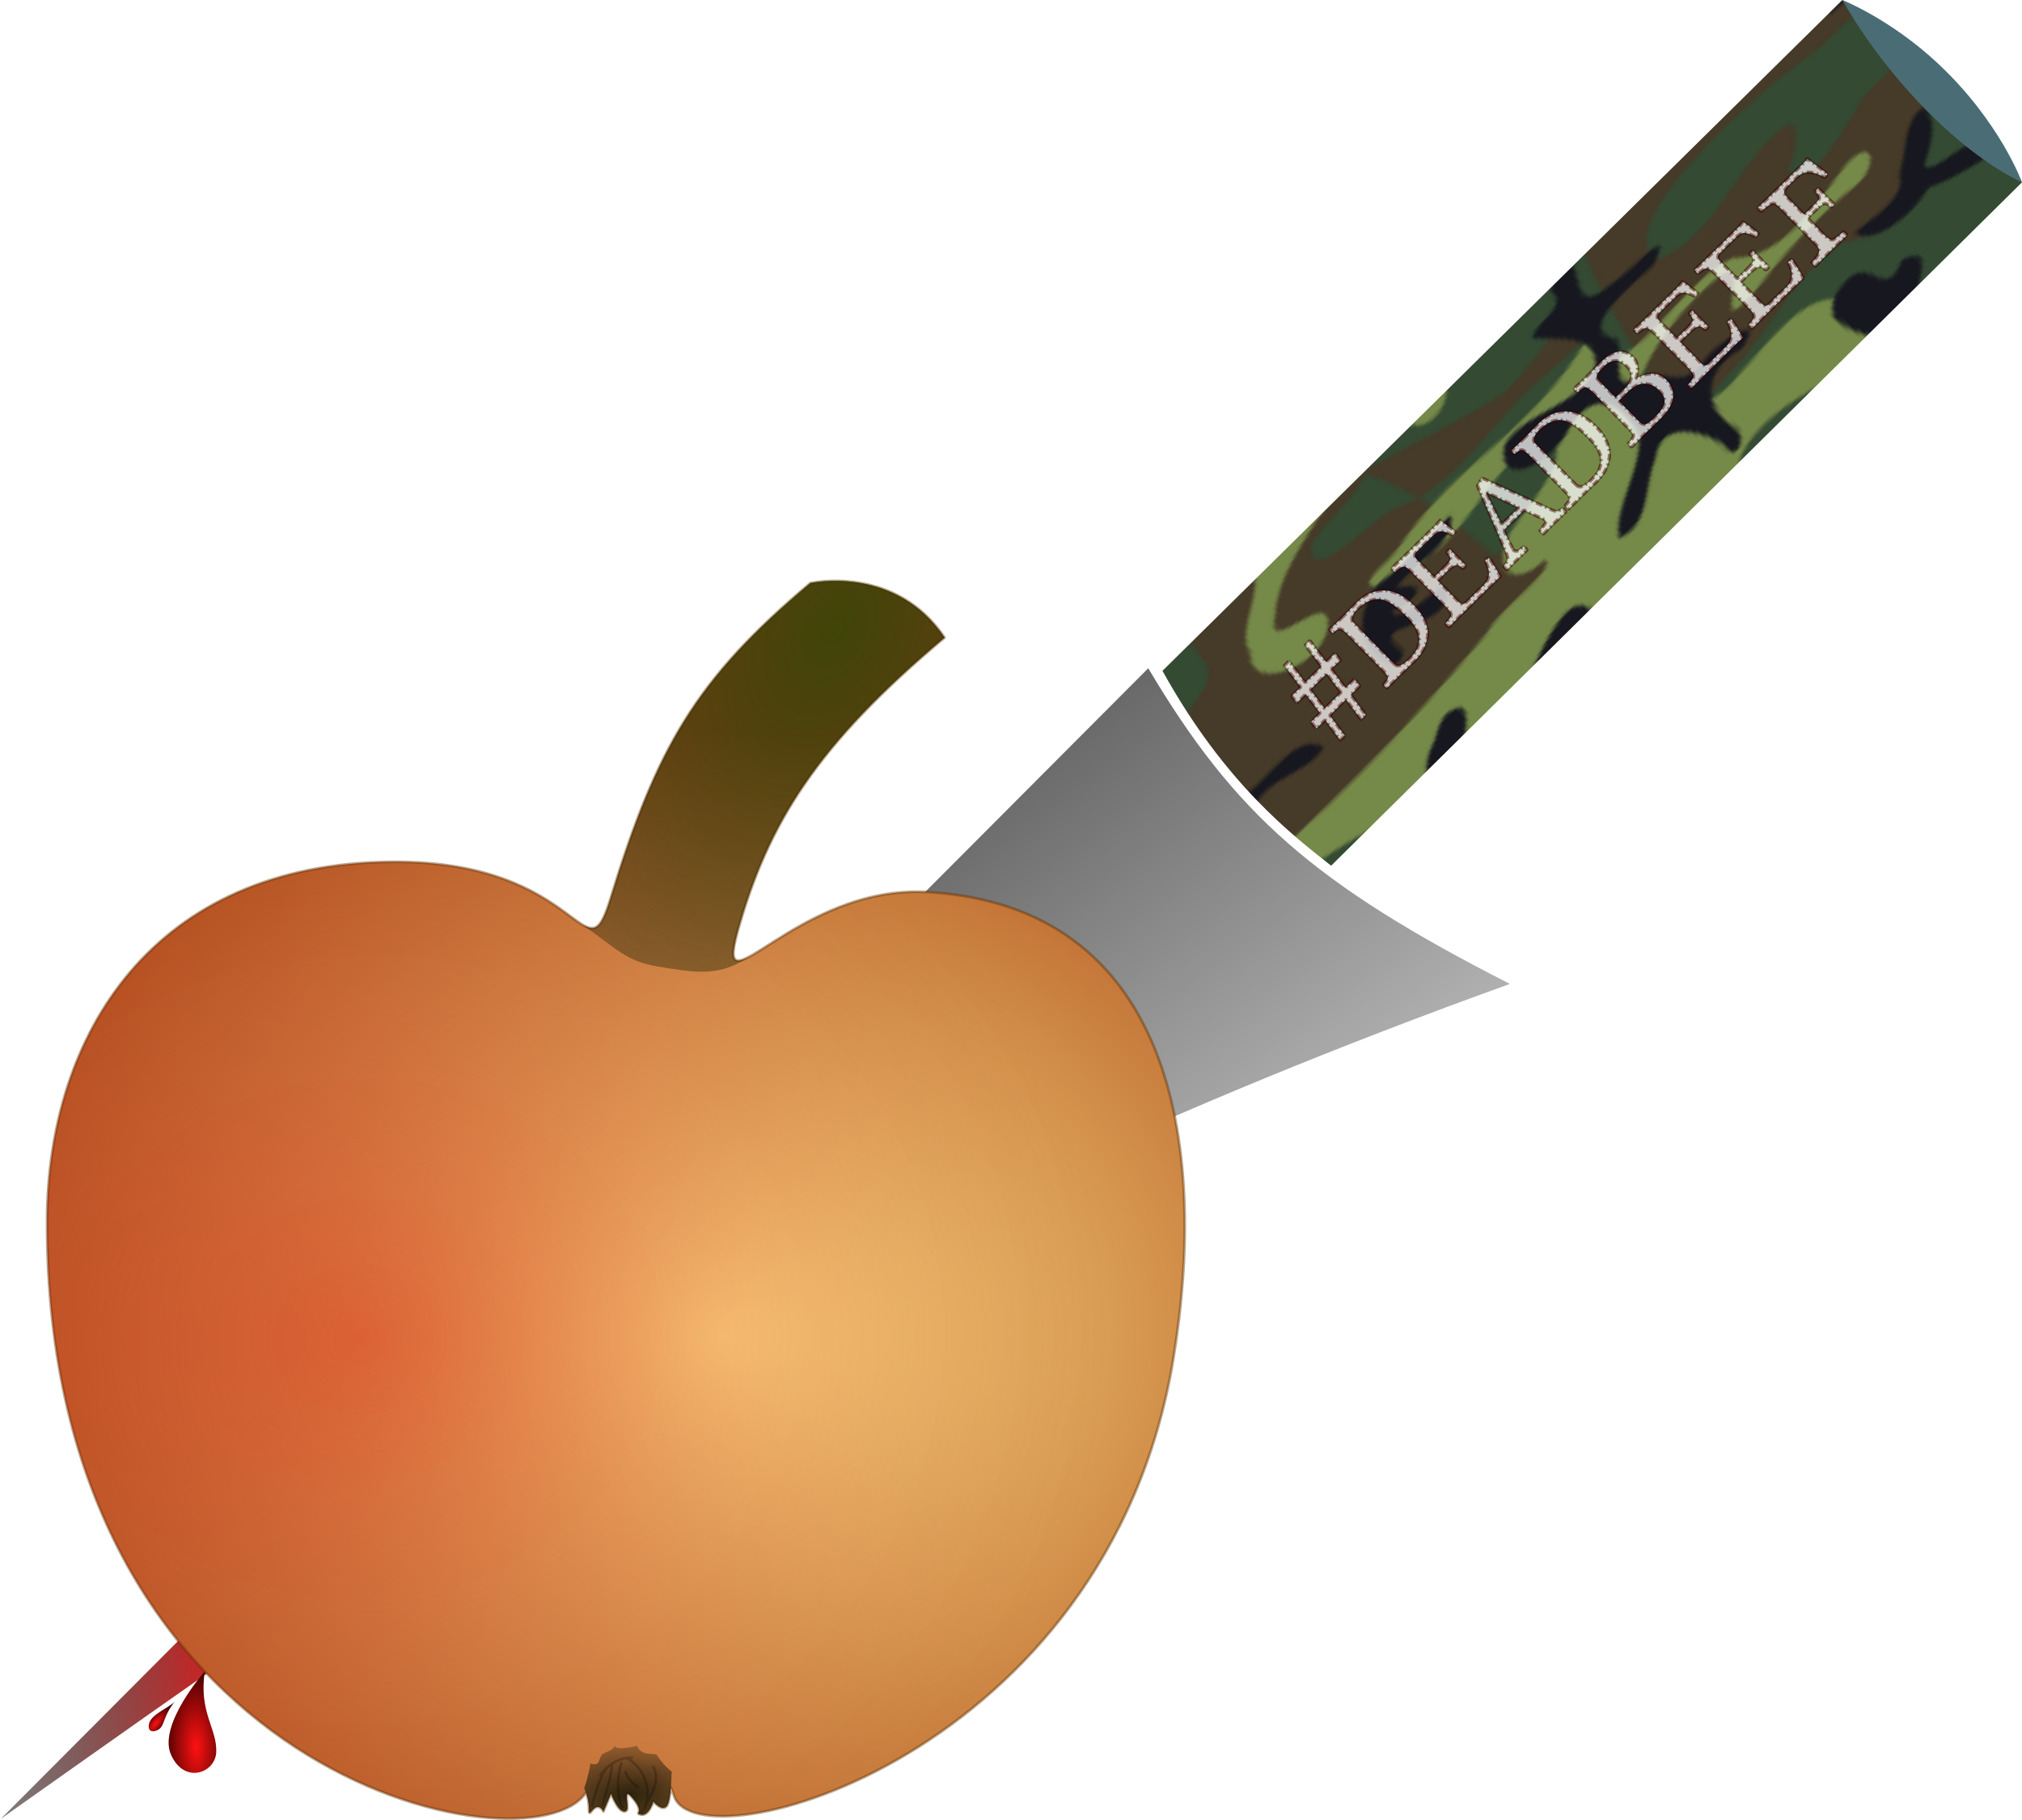 <?xml version="1.0" encoding="UTF-8" standalone="no"?>
<!-- Created with Inkscape (http://www.inkscape.org/) -->

<svg
   xmlns:dc="http://purl.org/dc/elements/1.1/"
   xmlns:cc="http://creativecommons.org/ns#"
   xmlns:rdf="http://www.w3.org/1999/02/22-rdf-syntax-ns#"
   xmlns:svg="http://www.w3.org/2000/svg"
   xmlns="http://www.w3.org/2000/svg"
   xmlns:xlink="http://www.w3.org/1999/xlink"
   xmlns:sodipodi="http://sodipodi.sourceforge.net/DTD/sodipodi-0.dtd"
   xmlns:inkscape="http://www.inkscape.org/namespaces/inkscape"
   width="800"
   height="720"
   viewBox="0 0 800 720"
   id="svg2"
   version="1.1"
   inkscape:version="0.91 r13725"
   sodipodi:docname="logo.svg"
   inkscape:export-filename="/home/ole/workspace/murderer.js/meta/favicon_16.png"
   inkscape:export-xdpi="2.8099999"
   inkscape:export-ydpi="2.8099999">
  <defs
     id="defs4">
    <linearGradient
       id="linearGradient4231"
       inkscape:collect="always">
      <stop
         id="stop5141"
         offset="0"
         style="stop-color:#071000;stop-opacity:0.215" />
      <stop
         id="stop5143"
         offset="1"
         style="stop-color:#0e1c0e;stop-opacity:0.387" />
    </linearGradient>
    <linearGradient
       inkscape:collect="always"
       id="linearGradient5145">
      <stop
         style="stop-color:#071000;stop-opacity:0.78"
         offset="0"
         id="stop4233" />
      <stop
         style="stop-color:#0e1c0e;stop-opacity:0"
         offset="1"
         id="stop4235" />
    </linearGradient>
    <linearGradient
       inkscape:collect="always"
       id="apple_shaft">
      <stop
         style="stop-color:#213f00;stop-opacity:0.792"
         offset="0"
         id="stop4962" />
      <stop
         style="stop-color:#000000;stop-opacity:0;"
         offset="1"
         id="stop4964" />
    </linearGradient>
    <linearGradient
       id="apple_base"
       inkscape:collect="always">
      <stop
         id="stop4232"
         offset="0"
         style="stop-color:#ffe285;stop-opacity:1" />
      <stop
         id="stop4234"
         offset="1"
         style="stop-color:#b55b25;stop-opacity:1" />
    </linearGradient>
    <linearGradient
       inkscape:collect="always"
       id="blood_on_knife">
      <stop
         style="stop-color:#300000;stop-opacity:0.157"
         offset="0"
         id="stop5961" />
      <stop
         style="stop-color:#d20000;stop-opacity:0.718"
         offset="1"
         id="stop5963" />
    </linearGradient>
    <linearGradient
       id="knife"
       inkscape:collect="always">
      <stop
         id="stop5953"
         offset="0"
         style="stop-color:#686868;stop-opacity:1" />
      <stop
         id="stop5955"
         offset="1"
         style="stop-color:#b2b2b2;stop-opacity:1" />
    </linearGradient>
    <linearGradient
       id="blood_drops"
       inkscape:collect="always">
      <stop
         id="stop5924"
         offset="0"
         style="stop-color:#ff1212;stop-opacity:1" />
      <stop
         id="stop5926"
         offset="1"
         style="stop-color:#3f0000;stop-opacity:1" />
    </linearGradient>
    <pattern
       inkscape:collect="always"
       xlink:href="#Camouflage"
       id="pattern5900"
       patternTransform="matrix(1.264,-1.268,0.799,0.797,884.707,245.827)" />
    <pattern
       inkscape:isstock="true"
       inkscape:stockid="Camouflage"
       id="Camouflage"
       patternTransform="translate(0,0) scale(0.2,0.2)"
       height="400"
       width="372"
       patternUnits="userSpaceOnUse"
       inkscape:collect="always">
      <g
         id="g3410">
        <path
           id="rect5504"
           d="M 89,270 L 480,270 L 480,680 L 89,680 L 89,270 z"
           style="fill:#344a33;" />
        <g
           transform="matrix(0.5,0,0,0.5,161.785,352.005)"
           id="g5707"
           style="fill:#463a28;fill-opacity:1">
          <path
             id="path7788"
             d="M 600,178.31 C 560.97,190.236 519.231,189.9 479.23,183.581 C 455.918,186.853 438.62,213.05 412.95,203.143 C 384.723,200.460 356.541,204.918 328.406,206.68 C 309.806,190.517 275.53,228.018 306.603,234.354 C 327.210,236.132 348.992,229.341 368.62,238.962 C 383.037,247.894 390.808,258.693 408.529,259.350 C 420.656,274.332 386.675,270.062 378.494,268.502 C 357.207,270.434 385.060,292.401 395.894,290.848 C 424.579,294.517 449.809,275.993 477.405,272.721 C 495.590,279.799 463.282,296.428 453.105,296.250 C 438.778,294.524 418.703,307.58 439.246,316.579 C 457.033,324.061 485.201,315.67 493.525,338.098 C 485.057,361.173 449.064,351.396 431.337,343.369 C 413.333,329.691 390.442,339.22 375.767,353.012 C 362.304,365.825 347.051,376.832 329.963,383.669 C 312.790,403.576 345.997,415.972 357.265,402.870 C 362.161,424.280 326.751,414.476 324.658,431.463 C 341.974,441.266 373.473,430.487 380.502,454.940 C 378.508,479.296 348.435,488.15 329.175,477.225 C 300.598,468.454 269.938,460.273 240.214,468.494 C 224.261,471.401 206.547,476.887 191.786,467.162 C 172.250,457.596 155.905,442.99 138,430.8 C 124.824,404.143 96.097,387.060 66.775,384.893 C 46.983,374.555 15.716,362.529 -2.282,380.956 C -5.629,405.028 31.603,403.219 46.194,414.656 C 67.224,420.952 69.502,454.051 42.915,450.37 C 12.992,451.162 -21.439,452.420 -45.709,431.774 C -57.746,419.467 -61.574,401.735 -71.239,387.695 C -88.819,367.483 -61.456,351.684 -42.526,355.292 C -16.517,355.025 -17.113,321.144 -10.032,303.64 C -25.652,288.652 -40.742,321.498 -56.006,324.403 C -78.301,322.326 -83.577,292.543 -82.521,274.145 C -80.525,250.62 -107.323,242.235 -114.751,221.643 C -125.662,204.223 -139.460,220.004 -131.811,234.932 C -120.793,259.937 -133.284,286.858 -127.928,312.715 C -124.867,334.367 -91.797,344.018 -99.659,368.317 C -111.945,383.164 -125.622,410.580 -150,399.781 C -150,424. -150,448.718 -150,473.18 C -125.302,478.553 -132.230,508.537 -136.682,526.118 C -138.435,548.920 -115.870,560.382 -97.390,566.074 C -79.986,572.020 -63.202,582.322 -55.644,599.777 C -37.724,622.346 -5.898,618.235 19.446,623.426 C 38.438,629.090 57.258,637.088 77.557,634.888 C 128.370,635.236 179.185,634.855 230,635 C 205.840,620.831 176.501,628.467 150.735,620.057 C 174.602,613.037 202.175,628.036 223.812,611.93 C 248.788,599.491 208.494,588.826 196.470,593.890 C 174.716,597.94 151.747,602.937 130.463,593.724 C 109.734,583.381 90.847,567.89 76.969,549.340 C 58.947,527.803 79.814,500.291 105.420,509.858 C 127.255,513.818 153.171,511.947 169.881,529.057 C 154.102,533.042 132.701,517.975 116.702,530.217 C 97.280,546.038 118.157,574.262 136.675,579.629 C 161.105,588.782 187.823,576.764 211.865,587.810 C 236.001,599.167 265.115,595.524 286.270,579.468 C 302.270,568.417 341.076,576.817 350.421,572.420 C 333.300,581.50 328.493,610.228 355.054,600.493 C 381.612,594.843 406.638,583.784 433.093,577. C 452.413,583.091 483.371,598.36 495.980,574.90 C 501.833,555.719 521.524,550.721 534.710,538.651 C 552.058,518.928 517.047,523.810 505.635,523.333 C 486.286,522.775 466.995,521.032 447.75,519.031 C 462.818,495.215 494.296,493.760 519.567,495.617 C 546.589,483.008 582.396,482.543 600,455 C 598.131,432.490 603.727,402.981 597.220,384.820 C 567.631,377.721 602.659,349.517 600,332.297 C 600,280.969 600,229.640 600,178.31 z"
             style="fill:#463a28" />
          <path
             id="path5796"
             d="M -74.218,518.06 C -97.532,526.845 -124.316,516.128 -145.992,521.806 C -157.072,543.338 -145.463,569.615 -149.820,593.10 C -151.229,611.617 -155.632,643.9 -127.319,634.913 C -97.561,634.560 -67.597,636.446 -37.975,633.489 C -24.011,634.582 -7.730,614.171 -30.230,612.945 C -58.089,611.719 -54.502,572.239 -26.809,574.076 C -3.761,572.761 19.404,568.607 38.632,555.215 C 54.406,535.664 16.639,537.46 5.606,542.32 C -14.881,542.187 -29.999,552.534 -44.080,565.88 C -59.331,563.486 -73.922,550.934 -92.005,556.885 C -113.452,558.010 -95.924,533.254 -81.630,540.383 C -67.556,534.655 -37.894,553.619 -34.982,532.886 C -41.444,521.257 -61.503,518.496 -74.218,518.06 z"
             style="fill:#463a28;" />
          <path
             id="path7734"
             d="M -77.873,101.507 C -61.245,117.641 -35.033,101.775 -18.966,106.888 C -35.237,127.785 -1.393,135.40 13.663,126.668 C 34.894,135.65 46.799,108.962 66.603,111.441 C 88.453,118.352 111.506,110.511 133.557,110.931 C 146.552,107.752 177.049,127.459 155.197,134.646 C 137.041,134.209 117.488,127.557 101.063,135.571 C 85.282,153.172 113.748,148.425 123.936,148.060 C 140.630,156.251 158.465,163.670 170.942,144.758 C 186.614,132.311 207.878,136.555 226.074,130.774 C 253.269,131.014 234.168,157.849 216.711,157.163 C 198.764,167.882 177.594,162.934 158.941,169.746 C 132.016,184.951 160.562,207.39 178.167,209.892 C 179.357,231.237 144.387,225.712 129.351,230.21 C 112.394,234.817 82.211,217.187 76.263,240.878 C 74.364,262.691 119.457,261.719 96.662,283.479 C 88.080,299.449 50.228,285.837 65.631,310.924 C 75.750,333.571 38.484,313.147 25.461,318.338 C 13.084,327.758 -11.260,313.710 3.757,300.453 C 11.434,299.004 32.809,302.772 26.839,288.875 C 10.009,286.651 -14.890,301.330 -25.642,281.730 C -18.642,263.900 -43.268,246.97 -27.986,233.262 C -22.287,229.756 -48.133,238.298 -42.827,222.371 C -36.804,205.576 -39.335,190.426 -41.601,174.046 C -34.701,169.194 -17.617,153.507 -37.551,156.061 C -47.733,158.3 -62.292,150.373 -69.392,151.239 C -69.143,139.703 -75.979,120.783 -89.516,134.314 C -114.483,130.598 -92.908,101.2 -77.873,101.507 z"
             style="fill:#463a28;" />
          <path
             id="rect8003"
             d="M 119.843,-1 C 116.556,-137.634 82.136,-140.81 64.585,-150.953 C 42.657,-148.527 33.487,-122.141 11.296,-119.480 C -14.956,-116.940 8.724,-83.186 -17.272,-79.091 C -56.271,-65.964 -100.879,-67.422 -135.573,-42.601 C -153.881,-26.024 -143.982,0.661 -141.751,21.550 C -139.412,45.169 -104.870,34.373 -105.628,58.104 C -99.882,87.281 -68.317,57.858 -53.203,52.771 C -31.034,41.210 -11.896,68.353 10.154,60.876 C 22.041,48.348 39.710,45.854 56.278,45.240 C 74.791,44.990 88.864,30.990 107.722,32.386 C 139.310,29.879 171.071,32.348 202.605,30.205 C 222.380,27.043 242.209,24.338 262.163,22.913 C 283.344,19.446 304.971,9.012 326.555,15.928 C 343.027,36.999 366.296,17.733 374.887,0.832 C 395.270,-11.985 420.435,-10.365 443.402,-13.363 C 463.417,-11.221 493.073,-9.726 498.820,-34.799 C 499.965,-55.190 474.411,-61.506 458.112,-61.252 C 432.280,-55.690 406.923,-44.314 379.859,-46.245 C 366.366,-42.028 332.931,-23.175 332.146,-47.095 C 340.849,-53.140 360.005,-71.805 336.974,-71.342 C 312.874,-71.978 288.314,-52.549 265.031,-66.281 C 256.299,-89.716 287.554,-98.793 305.299,-98.953 C 330.803,-102.261 356.292,-97.825 381.048,-92.039 C 398.272,-93.695 428.282,-82.086 438.577,-95.697 C 432.712,-113.674 417.972,-119.830 401.585,-126.651 C 390.598,-136.203 361.634,-122.216 362.391,-146.599 C 376.520,-165.216 341.318,-156.437 331.042,-152.221 C 315.827,-145.266 299.206,-144.548 283.122,-142.637 C 259.176,-143.957 249.187,-174.257 223.052,-1 C 188.649,-1 154.246,-1 119.843,-1 z M 107.125,-108.5 C 128.383,-98.019 149.698,-87.606 171.601,-78.527 C 189.186,-73.970 221.496,-93.304 228.634,-72.459 C 215.601,-56.322 190.578,-71.098 172.445,-67.078 C 149.711,-65.477 123.370,-58.850 104.074,-75.051 C 92.331,-81.647 51.714,-77.224 65.846,-98.560 C 79.069,-104.077 95.620,-98.359 107.125,-108.5 z"
             style="fill:#463a28;" />
          <path
             id="path5784"
             d="M -150,-1 C -150,-134.446 -150,-103.893 -150,-73.340 C -140.617,-68.983 -119.386,-66.831 -133.939,-81.861 C -146.584,-107.449 -107.838,-92.756 -99.971,-110.812 C -80.328,-132.78 -125.557,-128.479 -121.460,-151.42 C -117.123,-175.278 -85.779,-157.045 -69.257,-162.198 C -60.864,-162.377 -40.952,-165.987 -60.241,-165.042 C -90.159,-164.916 -120.080,-165.046 -150,-1 z"
             style="fill:#463a28;" />
          <path
             id="path5798"
             d="M 473.656,509.156 C 452.234,504.277 441.387,551.97 468.796,538.902 C 490.088,528.916 469.817,571.564 493.359,560.897 C 504.024,567.417 538.462,558.658 517.053,575.909 C 503.234,582.520 508.456,593.847 514.496,602.529 C 510.232,616.211 501.017,641.753 526.025,635 C 550.683,635 575.341,635 600,635 C 600,598.177 600,561.354 600,524.531 C 583.610,540.604 555.550,533.912 536.555,537.104 C 524.205,532.170 531.392,516.638 531.498,513.096 C 510.741,511.891 492.699,524.018 473.656,509.156 z"
             style="fill:#463a28;fill-opacity:1;fill-rule:evenodd;stroke:none;stroke-width:2;stroke-linecap:round;stroke-linejoin:round;marker:none;marker-start:none;marker-mid:none;marker-end:none;stroke-miterlimit:4;stroke-dasharray:none;stroke-dashoffset:0;stroke-opacity:1;visibility:visible;display:inline;overflow:visible;enable-background:accumulate" />
          <path
             id="path5800"
             d="M 510,-1 C 507.765,-149.145 537.198,-169.760 521.773,-156.735 C 509.530,-141.80 534.936,-126.48 526.170,-110.745 C 535.759,-86.341 574.941,-114.840 580.160,-97.956 C 570.192,-90.967 533.398,-90.853 556.435,-73.165 C 570.230,-73.551 587.408,-72.641 598.802,-76.813 C 603.207,-95.887 597.254,-116.108 600.019,-135.693 C 603.625,-153.054 599.552,-171.961 578.115,-1 C 555.410,-1 532.705,-1 510,-1 z"
             style="fill:#463a28;" />
          <path
             id="path5822"
             d="M 297.218,609.281 C 273.460,616.16 245.099,607.606 224.733,624.859 C 213.115,642.376 249.131,636.399 258.093,631.305 C 277.004,620.102 298.754,616.212 320.476,617.711 C 335.240,616.788 337.511,610.244 321.564,611.424 C 313.436,610.909 305.261,610.666 297.218,609.281 z"
             style="fill:#463a28;" />
          <path
             id="path5872"
             d="M -126.656,154.81 C -137.651,170.980 -158.192,184.029 -150,206.627 C -150,252.751 -150,298.875 -150,345 C -142.652,328.6 -127.352,305.181 -107.988,321.931 C -82.305,327.845 -77.109,291.184 -85.353,274.07 C -96.521,258.54 -116.604,286.214 -119.612,262.303 C -129.445,242.23 -130.482,220.834 -121.032,200.456 C -119.582,186.121 -97.174,152.998 -126.656,154.81 z M -150,385 C -150,410.083 -150,435.166 -150,460. C -135.228,443.436 -139.871,419.809 -133.972,400.025 C -131.703,390.185 -140.503,382.296 -150,385 z"
             style="fill:#463a28;" />
        </g>
        <g
           transform="matrix(0.5,0,0,0.5,161.785,352.005)"
           id="g5530"
           style="fill:#758949;fill-opacity:1">
          <path
             id="path7689"
             d="M -19.092,152.663 C -0.336,165.154 -44.495,173.82 -22.905,182.657 C -18.543,203.392 -55.957,201.559 -44.511,225.005 C -39.954,238.057 -60.169,248.53 -56.909,229.876 C -54.108,217.223 -58.600,202.326 -73.928,208.118 C -89.423,197.340 -51.695,192.141 -64.568,177.550 C -70.646,150.414 -39.259,153.91 -22.517,154.630 L -19.092,152.663 L -19.092,152.663 z"
             style="fill:#758949;" />
          <path
             id="path7371"
             d="M 233.782,202.069 C 212.165,215.215 251.363,241.045 228.203,248.174 C 216.084,262.584 197.512,272.265 181.504,258.722 C 166.306,253.675 158.151,286.797 173.605,270.658 C 187.546,263.531 197.630,287.677 178.147,284.195 C 152.858,293.417 187.317,304.915 198.171,295.591 C 222.204,290.740 214.910,317.192 210.320,329.770 C 226.071,327.954 237.467,305.507 255.759,301.380 C 272.512,302.120 241.691,291.452 238.658,291.396 C 231.708,281.968 211.890,280.530 228.799,270.141 C 241.557,253.974 263.959,244.392 283.670,248.937 C 307.010,259.22 306.336,290.76 287.321,305.101 C 275.751,324.097 301.617,317.866 306.139,305.330 C 313.269,295.780 319.991,293.767 321.832,307.153 C 328.474,315.898 343.140,299.239 334.218,313.064 C 343.564,330.863 365.600,294.385 355.932,281.417 C 335.827,263.687 377.040,269.185 373.147,254.758 C 355.214,239.308 329.890,254.377 312.623,257.325 C 303.211,240.040 290.434,225.805 269.487,228.434 C 253.320,225.850 240.032,216.376 233.782,202.069 z"
             style="fill:#758949;" />
          <path
             id="path8024"
             d="M -130,-165 C -146.497,-154.421 -111.929,-144.56 -116.154,-130.844 C -106.837,-127.738 -105.619,-157.368 -93.415,-141.701 C -92.028,-125.613 -124.299,-103.209 -96.213,-92.855 C -71.406,-90.775 -92.001,-126.698 -70.547,-124.698 C -48.241,-125.914 -96.932,-142.021 -76.377,-155.530 C -56.893,-158.324 -51.410,-131.611 -35.806,-126.653 C -16.916,-131.918 -55.218,-163.601 -27.063,-154.425 C -2.890,-146.007 17.057,-129.190 39.176,-116.894 C 40.828,-101.311 15.033,-93.682 13.535,-75.677 C -0.378,-55.259 31.471,-32.696 45.974,-49.748 C 60.624,-69.816 14.547,-63.868 33.181,-81.896 C 45.279,-99.115 64.649,-103.932 83.254,-110.523 C 95.273,-125.338 123.044,-137.032 134.741,-115.232 C 132.972,-91.529 161.875,-99.012 158.794,-119.174 C 159.876,-142.26 119.587,-129.296 123.977,-151.367 C 142.397,-170.599 102.674,-166.12 101.607,-163.014 C 114.787,-137.921 71.243,-145.883 57.367,-143.840 C 36.664,-144.791 -2.221,-141.174 -8.202,-163.7 C 10.582,-166.931 -21.788,-163.9 -28.437,-165 C -62.291,-165 -96.145,-165 -130,-165 z"
             style="fill:#758949;" />
          <path
             id="rect5572"
             d="M 80.180,-53.140 C 56.900,-52.662 89.138,-31.342 99.278,-34.180 C 122.695,-29.031 145.247,-45.948 168.535,-38.850 C 186.050,-14.683 148.370,-10.383 133.396,-6.339 C 116.031,0.591 112.889,23.829 134.592,24.996 C 135.046,35.775 104.864,26.141 93.677,32.376 C 38.303,40.303 -18.369,41.542 -73.682,32.866 C -97.562,31.831 -123.660,45.595 -130.480,69.639 C -113.540,88.374 -88.665,64.747 -69.062,62.697 C -43.559,53.796 -17.618,64.805 4.823,76.600 C 24.493,85.249 46.587,90.598 68.023,86.259 C 89.548,90.484 106.942,57.041 127.416,72.700 C 123.301,103.634 177.876,71.627 171.783,106.819 C 170.418,134.092 132.041,130.404 126.886,154.059 C 126.564,179.769 158.650,187.075 178.860,186.680 C 198.986,179.982 183.582,152.17 203.066,141.92 C 215.750,130.298 231.005,120.20 247.654,115.737 C 269.912,113.679 284.047,143.49 306.963,134.030 C 318.786,136.867 329.086,132.320 316.097,122.62 C 303.680,100.913 279.415,95.542 257.066,92.728 C 243.720,93.656 207.006,77.408 234.473,68.069 C 256.968,62.338 277.178,77.229 296.535,85.874 C 321.830,88.892 310.681,57.703 308.688,43.767 C 299.163,20.644 271.759,28.617 252.560,29.583 C 242.307,32.841 223.412,25.117 240.438,17.169 C 247.469,-3.014 201.522,6.149 215.980,-13.696 C 232.971,-27.984 257.284,-32.22 278.739,-28.691 C 295.008,-22.015 253.843,-1.598 280.725,-3.239 C 303.384,-7.501 326.577,-10.184 349.306,-5.881 C 363.001,-4.568 369.729,-23.494 351.428,-21.061 C 329.114,-15.869 301.776,-7.311 287.447,-31.455 C 266.756,-42.578 241.953,-29.973 220.607,-38.314 C 203.587,-45.622 230.866,-69.353 208.095,-60.375 C 188.176,-54.085 167.423,-55.103 146.981,-57.487 C 128.546,-59.556 109.670,-59.219 91.876,-53.596 C 88.021,-52.967 84.073,-52.601 80.180,-53.140 z"
             style="fill:#758949;" />
          <path
             id="path5592"
             d="M 512.876,-62.711 C 540.679,-53.738 506.599,-23.828 488.541,-31.107 C 464.951,-28.723 440.378,-29.361 417.860,-24.858 C 399.324,-29.592 415.081,-41.282 426.286,-35.644 C 447.544,-37.616 468.492,-43.816 488.623,-50.619 C 496.805,-54.453 504.426,-59.442 512.876,-62.711 z"
             style="fill:#758949;" />
          <path
             id="path5007"
             d="M 451.001,-1.461 C 468.726,-0.840 461.653,26.563 466.651,33.645 C 440.211,40.460 480.446,55.015 478.446,33.704 C 469.630,18.486 488.076,21.671 488.649,34.861 C 501.909,41.444 521.233,44.311 536.671,53.170 C 549.653,68.129 520.183,89.230 512.178,103.759 C 496.897,110.255 479.090,134.667 505.043,140.112 C 513.160,142.650 534.585,164.06 513.400,153.396 C 493.096,147.189 475.071,131.345 453.169,133.204 C 436.762,138.61 398.134,129.671 423.385,110.110 C 430.946,105.76 458.160,91.780 436.083,89.728 C 420.126,97.581 403.326,80.553 423.550,71.954 C 434.306,69.172 470.866,67.501 454.313,50.572 C 445.784,48.466 418.500,43.825 441.341,38.155 C 452.561,26.652 419.249,0.098 451.001,-1.461 z"
             style="fill:#758949;" />
          <path
             id="path7658"
             d="M 120.750,286.171 C 95.028,279.495 71.769,297.18 51.206,309.947 C 35.800,326.947 7.625,339.422 -8.827,316.962 C -29.141,299.556 -58.821,323.637 -39.107,345.140 C -28.354,366.769 -3.695,371.322 13.216,386.158 C 29.069,397.511 48.529,384.460 65.904,391.702 C 92.546,397.365 109.087,423.019 114.132,448.215 C 116.592,470.547 134.874,469.710 150.046,460.218 C 165.384,461.610 176.739,476.346 192.194,480.406 C 206.600,486.078 225.071,491.646 239.137,483.120 C 252.957,467.143 198.093,455.840 228.878,455.984 C 250.782,455.775 272.424,461.84 294.358,459.633 C 310.460,437.525 276.753,415.776 257.095,428.803 C 235.117,436.219 209.734,435.850 191.901,419.574 C 174.240,414.639 157.613,394.55 180.200,385.132 C 175.730,357.879 144.842,376.758 127.838,370.299 C 110.594,367.219 75.422,347.013 104.391,332.559 C 113.581,322.981 140.066,349.011 131.848,326.882 C 127.762,310.403 94.619,329.441 100.705,311.855 C 112.458,298.604 137.616,328.81 141.168,310.94 C 136.582,303.309 104.502,300.13 116.585,292.76 C 121.002,292.822 128.260,290.432 120.750,286.171 z"
             style="fill:#758949;" />
          <path
             id="path7828"
             d="M 562.095,205.850 C 573.784,200.524 605.253,210.77 580.048,219.99 C 562.632,226.276 531.034,224.833 522.783,236.940 C 532.805,257.104 504.185,266.119 490.345,257.813 C 481.847,265.491 457.320,273.067 467.437,252.59 C 479.464,245.02 513.436,239.577 490.560,222.884 C 502.985,210.705 523.137,218.586 538.101,210.887 C 546.004,208.804 553.971,206.857 562.095,205.850 z"
             style="fill:#758949;" />
          <path
             id="path7887"
             d="M 473.938,414.663 C 501.010,421.925 445.051,444.214 469.783,436.782 C 481.931,439.690 488.672,451.514 500.505,440.17 C 519.854,432.389 541.157,440.217 558.634,427.959 C 570.709,426.51 567.747,443.33 574.535,449.934 C 569.059,472.078 541.022,468.421 523.535,472.904 C 497.113,478.137 470.403,482.785 444.297,489.084 C 428.588,496. 436.671,519.826 453.422,508.08 C 475.113,501.799 497.856,499.731 518.201,510.654 C 533.977,515.25 572.554,494.800 569.848,521.948 C 552.927,541.235 527.667,522.388 506.503,526.540 C 492.944,527.705 455.888,520.852 470.485,545.276 C 476.067,565.641 437.601,563.860 423.021,561.455 C 411.298,558.316 422.445,523.731 396.859,534.222 C 373.444,536.237 348.263,539.128 326.518,528. C 313.708,506.171 352.117,512.546 357.533,513.494 C 372.669,497.037 398.984,509.528 416.148,496.495 C 428.843,482.992 399.882,459.606 425.604,454.270 C 438.106,452.098 429.349,446.715 429.187,442.468 C 439.381,428.038 455.947,416.048 473.938,414.663 z"
             style="fill:#758949;" />
          <path
             id="path5163"
             d="M 275.179,501.892 C 292.410,488.933 311.668,520.896 286.513,524.008 C 262.770,525.078 239.559,532.63 216.363,531.992 C 197.448,538.067 173.981,510.852 200.541,504.633 C 217.368,497.768 234.994,502.859 252.080,504.591 C 259.858,504.647 267.578,503.437 275.179,501.892 z"
             style="fill:#758949;" />
          <path
             id="path5341"
             d="M 90.907,421.850 C 115.097,434.205 79.915,449.140 75.308,461.933 C 76.046,476.838 111.893,493.205 88.037,505.814 C 65.591,511.710 67.119,539.381 74.391,554.828 C 68.793,571.202 60.646,583.138 74.985,576.198 C 90.053,583.430 77.355,599.522 69.679,599.936 C 78.245,606.26 82.148,640.738 58.958,631.437 C 43.811,614.828 51.809,598.97 38.187,581.490 C 15.582,576.927 11.083,531.721 38.271,531.790 C 51.983,522.087 23.004,527.286 25.987,516.22 C 14.801,507.378 -24.167,523.467 -13.648,497.965 C 4.844,484.197 29.168,497.071 49.732,490.9 C 72.736,477.877 64.285,445.583 79.401,426.719 C 82.216,423.403 86.609,421.655 90.907,421.850 z"
             style="fill:#758949;" />
          <path
             id="path5363"
             d="M -79.875,564.18 C -85.413,581.540 -46.054,608.532 -78.955,614.355 C -97.039,617.317 -117.370,620.221 -130,635 C -82.896,634.678 -35.759,635.66 11.323,634.460 C 29.818,631.873 32.140,603.452 9.861,611.038 C -9.013,604.237 -29.929,628.832 -44.497,610.055 C -56.171,594.637 -68.690,579.512 -79.875,564.18 z M 150,603.127 C 144.337,627.035 108.911,611.083 99.920,630.969 C 117.081,647.786 135.136,622.453 152.770,622.460 C 175.979,626.833 198.486,638.54 222.864,633.699 C 235.379,636.403 262.364,617.725 238.087,614.456 C 217.835,612.636 197.972,611.038 177.764,613.750 C 164.751,616.281 153.083,579.323 144.860,597.480 C 146.791,599.185 148.550,600.989 150,603.127 z"
             style="fill:#758949;" />
          <path
             id="rect7802"
             d="M 540.843,255.5 C 524.778,267.032 546.199,290.831 557.714,298.356 C 573.544,321.31 550.898,343.348 529.817,350.348 C 514.884,360.46 498.146,378.822 478.618,367.634 C 457.085,358.232 456.528,329.755 472.804,314.99 C 480.380,309.560 496.059,280.616 476.601,293.060 C 454.726,306.354 466.225,259.548 454.897,269.268 C 449.416,295.563 437.087,322.417 413.277,336.765 C 397.554,352.32 376.854,358.488 357.903,368.558 C 335.403,385.986 351.746,414.691 371.734,425.793 C 380.956,437.386 405.654,466.909 416.517,447.00 C 406.766,425.211 374.881,424.090 368.522,399.817 C 380.294,378.698 405.382,401.155 419.465,408.932 C 436.020,418.397 440.374,399.051 423.214,395.466 C 407.605,387.724 417.303,366.273 433.411,377.239 C 455.436,387.157 477.494,397.603 498.735,408.735 C 517.530,426.448 537.356,442.847 556.807,459.809 C 571.992,479.766 610.187,470.050 600.638,441.696 C 595.542,428.910 609.339,397.222 584.625,408.658 C 566.401,407.978 544.296,410.00 527.955,401.135 C 525.184,385.43 540.099,372.884 550.007,362.353 C 562.306,351.130 577.496,343.24 593.523,339.24 C 607.774,328.866 599.681,310.070 582.581,312.480 C 568.270,296.309 567.300,269.826 548.224,257.375 C 545.919,256.285 543.411,255.53 540.843,255.5 z"
             style="opacity:1;fill:#758949;" />
          <path
             id="path6151"
             d="M -94.406,299.06 C -112.304,303.291 -145.945,302.32 -155,322.5 C -155.824,347.833 -128.327,317.835 -114.937,319.205 C -86.634,311.946 -56.693,319.598 -30.861,331.769 C -10.525,320.979 -47.440,311.617 -56.852,308.219 C -68.863,303.53 -81.342,299.037 -94.406,299.06 z M -155,405 C -155.704,423.49 -155.581,450.965 -155.077,463.884 C -127.982,452.644 -103.146,452.013 -84.900,437.138 C -76.646,411.704 -111.267,402.906 -130.098,401.640 C -136.858,401.257 -143.835,402.0 -155,405 z"
             style="opacity:1;fill:#758949;" />
        </g>
        <g
           transform="matrix(0.5,0,0,0.5,161.785,352.052)"
           id="g5672"
           style="fill:#17181f;fill-opacity:1;">
          <path
             id="path5621"
             d="M 44.470,84.288 C 42.091,86.145 43.127,87.588 44.470,84.288 z"
             style="opacity:0.6;fill:#17181f;" />
          <path
             id="path5005"
             d="M 435.313,39.975 C 437.069,40.076 435.818,39.307 435.313,39.975 z"
             style="fill:#17181f;" />
          <path
             id="path7844"
             d="M 569.376,220.569 C 571.946,219.7 568.522,218.329 569.376,220.569 z"
             style="fill:#17181f;" />
          <path
             id="path5285"
             d="M -40.779,446.382 L -40.561,446.382 L -40.779,446.382 L -40.779,446.382 z"
             style="fill:#17181f;" />
          <path
             id="path5703"
             d="M 417.375,581.8 C 398.238,581.952 380.983,586.234 363.105,590.959 C 345.113,599.35 386.040,605.875 363.224,611.210 C 343.557,611.47 359.752,626.180 370.685,619.529 C 386.174,614.371 400.008,607.479 416.337,607.208 C 422.333,590.876 379.920,607.349 399.568,591.529 C 402.112,588.623 427.042,589.396 417.375,581.8 z"
             style="fill:#17181f;" />
          <path
             id="path7926"
             d="M 355.75,406.93 C 345.563,426.00 359.119,445.641 379.079,449.548 C 393.821,459.642 403.065,489.476 378.326,492.93 C 364.364,500.197 346.707,507.293 332.940,495.498 C 312.881,487.077 321.290,464.152 317.027,448.902 C 308.642,458.480 307.855,480.428 304.438,495.173 C 296.137,513.389 275.074,521.187 264.685,538.074 C 258.726,552.710 249.924,565.688 244.872,580.692 C 243.891,598.635 249.491,617.083 244.252,634.905 C 271.077,640.679 252.795,609.001 258.218,595.085 C 263.563,569.722 282.664,597.31 269.918,608.247 C 252.700,621.883 294.199,644.002 290.428,630.909 C 274.423,617.495 289.749,597.368 280.918,580.774 C 270.535,561.572 289.093,546.569 306.823,545.81 C 313.962,540.53 322.801,529.558 316.024,545.185 C 308.605,559.668 323.185,573.127 322.772,550.686 C 328.963,526.89 339.400,578.581 350.155,564.257 C 348.082,555.731 331.634,532.831 349.913,546.99 C 358.984,556.440 371.463,549.012 358.273,539.421 C 349.754,522.001 376.915,513.411 391.297,515.025 C 404.986,509.113 425.639,502.079 427.100,484.595 C 421.416,461.503 450.427,457.184 466.518,462.311 C 490.519,463.933 514.039,456.772 537.138,451.289 C 551.669,448.932 576.006,418.961 546.684,423.721 C 527.187,414.422 511.907,442.330 489.895,433.585 C 459.885,432.463 430.621,456.076 401.087,441.566 C 382.700,434.482 371.333,417.65 355.75,406.93 z"
             style="fill:#17181f;" />
          <path
             id="path7716"
             d="M -26.717,185.819 C -4.009,189.708 -24.996,210.33 -34.568,217.511 C -39.374,239.736 -17.316,208.817 -8.795,211.183 C 7.990,223.443 -31.198,234.136 -20.724,250.752 C -10.009,262.063 7.054,278.131 -17.995,280.536 C -14.593,283.824 -4.163,280.203 -1.952,288.349 C 7.172,283.655 30.926,277.876 13.464,292.746 C -12.105,296.797 15.175,317.069 21.452,327.938 C 23.165,343.552 2.944,317.842 -4.293,317.437 C -28.648,311.364 -14.592,277.076 -41.598,277.185 C -50.194,267.248 -55.047,248.224 -57.829,234.093 C -45.571,221.697 -61.987,197.556 -39.529,192.225 C -36.326,188.081 -30.491,189.045 -26.717,185.819 z"
             style="fill:#17181f;" />
          <path
             id="path5623"
             d="M 55.876,52.194 C 78.421,57.603 31.912,89.563 53.025,80.097 C 71.395,82.048 64.699,116.828 55.896,127.423 C 36.265,131.554 36.368,155.472 19.776,162.6 C 15.135,173.292 -8.288,180.141 0.013,161.736 C -6.056,140.265 -28.842,169.336 -43.099,158.238 C -55.076,156.300 -73.653,174.818 -71.911,151.839 C -75.676,146.077 -74.836,122.54 -67.447,136.601 C -70.518,154.716 -56.847,142.723 -60.010,131.582 C -50.276,124.990 -58.894,159.068 -41.321,150.581 C -29.086,152.776 -5.023,148.485 -11.680,132.406 C 13.073,127.595 -28.953,103.292 -6.472,103.009 C -0.976,125.046 16.324,106.496 8.478,91.834 C 11.912,74.662 22.715,85.114 19.746,97.393 C 22.728,89.987 28.087,66.534 42.915,59.842 C 46.861,56.779 50.465,52.453 55.876,52.194 z"
             style="fill:#17181f;" />
          <path
             id="path5610"
             d="M 312.751,36.819 C 333.347,31.401 319.520,68.441 339.837,53.566 C 355.785,62.978 336.469,71.570 334.110,79.235 C 342.926,82.750 353.361,85.892 344.447,97.071 C 353.134,99.680 367.802,101.47 378.486,102.476 C 391.604,100.00 399.455,92.651 405.879,81.436 C 420.967,87.675 377.675,107.470 401.457,104.086 C 401.113,116.866 376.638,106.043 368.316,111.684 C 354.696,120.757 339.014,116.713 332.787,100.527 C 310.130,94.775 300.900,68.842 300.369,48.584 C 302.113,42.960 306.226,36.966 312.751,36.819 z"
             style="fill:#17181f;" />
          <path
             id="path7545"
             d="M 124.563,61.382 C 141.869,61.999 123.813,93.281 146.275,82.862 C 164.259,65.635 179.165,98.949 171.855,113.641 C 163.317,122.193 159.439,139.925 151.047,144.667 C 152.153,135.436 152.690,126.589 143.802,125.534 C 153.709,118.321 175.291,92.812 148.314,94.460 C 138.699,102.752 133.010,118.902 121.868,123.960 C 117.942,117.990 123.621,114.946 118.440,110.975 C 132.067,112.793 142.774,86.452 123.194,95.627 C 118.380,100.722 103.558,124.369 106.209,104.387 C 106.320,94.245 132.543,86.253 113.688,81.819 C 96.133,83.671 89.213,111.185 73.688,109.569 C 73.979,101.064 107.162,83.463 83.630,87.231 C 77.083,94.797 57.400,93.831 72.357,82.939 C 90.393,80.118 103.401,65.319 121.033,61.716 L 124.563,61.382 L 124.563,61.382 z"
             style="fill:#17181f;" />
          <path
             id="path5033"
             d="M 600,65 C 578.446,70.035 558.890,80.922 538.305,88.790 C 514.410,94.174 529.541,115.832 543.789,121.904 C 557.726,137.020 513.328,132.244 530.286,143.139 C 539.038,141.785 565.464,141.977 547.525,153.817 C 538.669,160.204 537.703,174.858 535.410,183.983 C 560.548,189.769 547.664,147.864 574.688,149.69 C 585.780,143.918 584.790,125.621 600,132.537 C 601.995,117.92 599.777,112.229 584.967,117.773 C 576.042,121.476 552.111,108.38 573.016,108.230 C 583.603,111.967 602.154,100.226 581.569,100.450 C 579.292,94.783 601.689,90.527 584.670,89.034 C 576.763,91.731 557.543,111.007 555.736,94.681 C 565.083,78.373 603.506,84.368 600,65 z"
             style="fill:#17181f;" />
          <path
             id="path7676"
             d="M 205.999,403.162 C 222.110,400.367 234.226,391.739 232.584,373.83 C 234.461,365.526 241.617,336.05 248.461,356.988 C 252.945,369.136 233.998,393.456 257.801,385.073 C 268.688,382.753 290.532,383.386 294.040,392.778 C 277.204,399.388 256.313,394.789 241.160,401.138 C 235.562,410.652 211.000,414.918 205.999,403.162 z"
             style="fill:#17181f;" />
          <path
             id="path7569"
             d="M 332.845,139.475 C 352.863,130.378 349.487,158.01 337.832,165.14 C 331.732,174.884 336.697,200.271 341.491,178.337 C 346.584,160.053 367.846,164.000 379.377,152.626 C 390.418,146.210 420.427,167.530 397.029,174.301 C 386.417,176.486 377.457,201.185 392.497,186.372 C 397.068,174.413 406.442,182.571 408.958,183.425 C 414.068,158.077 439.235,174.174 455.675,175.739 C 482.828,175.897 468.285,213.057 450.947,215.550 C 440.538,213.907 408.369,216.499 415.688,229.194 C 427.156,218.386 460.833,219.25 448.600,241.171 C 438.832,257.209 415.750,243.928 406.295,261.499 C 391.087,275.576 384.198,295.784 370.463,311.248 C 357.435,323.151 348.308,340.656 355.16,358.499 C 355.389,339.321 365.823,311.751 386.970,310.444 C 390.792,318.100 381.501,352.171 396.408,334.557 C 395.831,322.811 391.000,291.040 411.286,308.877 C 418.026,318.01 441.996,305.671 422.283,302.697 C 401.139,302.839 404.714,267.453 420.799,260.306 C 433.241,248.443 445.414,261.684 446.944,271.273 C 452.090,255.386 460.197,240.366 466.783,225.053 C 471.331,209.361 489.971,199.825 488.548,182.335 C 482.707,169.026 470.173,165.759 457.203,160.569 C 448.661,148.764 427.427,161.944 413.982,156.483 C 397.448,150.315 389.629,129.947 371.871,126.594 C 355.030,131.24 340.265,134.178 326.383,121.030 C 314.588,114.722 291.517,99.562 287.560,121.929 C 279.397,133.690 264.780,107.848 251.050,111.580 C 232.488,106.003 213.227,123.157 212.830,141.344 C 222.162,137.388 231.952,131.694 237.381,144.667 C 246.012,142.670 253.719,121.984 267.025,134.670 C 270.664,149.682 250.665,157.810 243.525,169.20 C 239.271,182.893 207.443,183.278 212.044,189.767 C 222.009,184.899 237.877,186.188 235.552,197.509 C 243.165,193.245 248.768,163.463 256.028,185.527 C 259.303,197.669 288.974,203.598 270.948,188.430 C 258.541,178.825 257.702,156.452 274.009,150.469 C 293.394,140.31 298.839,166.61 282.455,174.589 C 268.624,190.52 298.714,167.773 288.785,185.394 C 297.133,199.246 295.406,171.123 298.905,165.093 C 307.593,154.063 322.334,149.656 332.845,139.475 z"
             style="fill:#17181f;" />
          <path
             id="path7851"
             d="M 560.345,226.194 C 570.694,239.566 539.999,265.05 568.244,267.620 C 575.316,273.079 605.897,265.093 589.369,277.637 C 576.209,280.310 543.939,271.606 552.439,295.321 C 554.648,309.836 530.244,319.813 550.738,329.860 C 557.794,341.681 559.532,356.254 577.322,352.021 C 587.427,349.241 607.058,360.351 588.549,364.587 C 564.999,354.584 559.015,381.195 561.119,398.87 C 562.259,410.792 550.118,418.982 552.783,402.285 C 552.202,389.57 541.440,357.285 526.467,375.71 C 515.224,382.672 505.208,407.771 490.576,397.434 C 497.813,379.725 521.228,373.73 529.154,355.58 C 532.419,340.678 534.228,308.963 509.707,318.284 C 492.014,328.649 466.845,312.548 484.473,294.387 C 502.429,288.056 520.196,314.187 537.560,300.139 C 546.962,284.527 534.385,268.670 526.479,256.339 C 532.000,248.640 547.654,259.186 547.325,242.59 C 550.056,236.278 553.516,228.789 560.345,226.194 z"
             style="fill:#17181f;" />
          <path
             id="path7865"
             d="M -55.529,-47.117 C -46.847,-36.949 -63.249,-11.023 -39.965,-13.941 C -33.287,3.138 3.100,-19.203 6.667,7.749 C -5.992,13.522 -19.200,-5.973 -34.811,3.163 C -46.610,-0.387 -36.169,23.362 -51.061,11.757 C -42.695,27.198 -46.887,50.869 -67.774,52.935 C -84.797,48.901 -97.365,70.083 -110.259,67.709 C -120.803,52.397 -113.898,21.858 -91.193,27.681 C -76.723,29.255 -58.147,32.595 -65.560,11.62 C -66.480,0.487 -99.369,-14.114 -76.027,-17.707 C -62.994,-15.800 -70.688,-45.17 -55.529,-47.117 z"
             style="fill:#17181f;" />
          <path
             id="path5063"
             d="M -15.614,356.373 C -22.403,348.830 -23.847,321.532 -34.489,341.948 C -39.582,350.629 -72.942,356.794 -56.909,339.771 C -55.617,321.053 -79.360,353.510 -86.482,358.694 C -94.385,362.874 -115.117,390.635 -94.150,376.79 C -78.640,368.87 -85.083,396.030 -75.739,402.815 C -69.384,424.632 -74.873,371.691 -63.846,395.540 C -62.987,403.270 -53.017,420.966 -52.531,403.753 C -61.296,392.467 -72.899,371.944 -48.689,371.770 C -35.270,369.222 -35.187,352.828 -19.106,359.587 L -17.247,358.490 L -15.614,356.373 L -15.614,356.373 z"
             style="fill:#17181f;" />
          <path
             id="path5266"
             d="M 169.313,461.538 C 184.142,467.810 192.624,486.09 210.325,485.603 C 226.187,487.988 242.800,487.038 258.165,484.202 C 262.328,488.353 238.273,499.633 252.967,499.026 C 266.888,497.131 265.229,523.527 259.041,529.633 C 254.225,515.813 235.402,515.915 220.920,516.423 C 208.878,513.232 197.253,513.893 194.486,526.777 C 180.219,539.762 172.658,525.310 167.480,513.518 C 158.059,511.106 135.154,513.719 133.967,503.363 C 145.535,492.595 179.909,511.129 177.436,487.441 C 177.558,481.149 158.925,462.943 169.313,461.538 z"
             style="fill:#17181f;" />
          <path
             id="path5306"
             d="M -40.686,443.038 C -21.520,445.723 -2.097,465.144 -10.440,485.440 C -19.570,496.441 -29.373,509.947 -32.266,522.070 C -47.029,509.955 -22.895,492.764 -21.759,482.933 C -34.249,490.868 -43.020,472.218 -26.364,473.56 C -19.963,466.903 -46.450,470.498 -43.742,482.067 C -59.084,491.761 -55.148,462.129 -40.126,463.895 C -15.251,461.297 -52.618,451.196 -40.686,443.038 z"
             style="fill:#17181f;" />
          <path
             id="path5321"
             d="M 78.813,492.819 C 88.192,510.53 111.962,487.893 120.676,503.749 C 115.913,513.54 99.194,520.609 115.112,531.096 C 120.828,548.580 103.417,532.345 101.629,533.188 C 96.278,545.210 125.887,547.533 108.656,554.638 C 89.357,550.904 97.998,508.071 76.012,530.570 C 70.225,521.22 58.023,537.398 52.928,521.668 C 50.288,503.300 72.306,505.902 78.813,492.819 z"
             style="fill:#17181f;" />
          <path
             id="path5609"
             d="M 478.446,-72.782 C 478.183,-83.682 491.734,-106.253 470.272,-95.140 C 460.356,-92.706 432.833,-106.305 455.389,-110.775 C 466.313,-123.74 435.073,-114.252 428.140,-113.795 C 418.571,-110.672 394.611,-113.297 393.981,-103.344 C 405.837,-104.771 416.828,-97.845 405.269,-87.088 C 406.255,-78.639 394.458,-54.213 408.576,-70.884 C 423.592,-90.312 410.948,-56.836 413.971,-51.449 C 427.901,-56.316 416.009,-97.808 442.901,-79.639 C 454.725,-73.048 465.100,-88.276 473.503,-72.331 L 475.308,-71.998 L 478.446,-72.782 L 478.446,-72.782 z"
             style="fill:#17181f;" />
          <path
             id="path5613"
             d="M 54.288,1.417 C 47.103,-16.418 53.991,-42.708 75.519,-45.931 C 89.742,-42.596 107.710,-43.539 118.942,-44.488 C 113.542,-26.528 88.429,-39.100 79.536,-34.829 C 95.289,-18.824 75.016,-19.849 70.452,-26.339 C 69.373,-8.026 106.206,-21.882 90.647,-3.772 C 77.195,4.692 59.241,-31.932 61.536,-2.433 C 62.413,1.167 56.571,5.100 54.288,1.417 z"
             style="fill:#17181f;" />
          <path
             id="path5615"
             d="M 333.562,16.595 C 344.782,18.575 361.143,24.846 365.950,9.752 C 374.717,3.240 383.335,-14.773 394.142,-11.198 C 395.573,1.476 385.209,10.753 376.356,18.027 C 375.801,26.170 390.687,25.108 396.296,29.802 C 402.660,31.180 428.193,54.886 409.578,49.049 C 396.111,44.021 382.162,40.038 370.572,31.047 C 358.094,37.109 334.671,32.854 333.562,16.595 L 333.562,16.595 z"
             style="fill:#17181f;" />
          <path
             id="path5617"
             d="M 233.928,-120.424 C 245.534,-107.508 213.363,-81.435 241.722,-78.732 C 250.558,-74.717 282.707,-79.616 260.580,-67.054 C 246.867,-68.206 214.694,-73.649 225.859,-48.931 C 224.633,-36.963 203.816,-26.156 222.783,-16.286 C 232.365,-8.174 230.322,10.256 247.865,4.915 C 257.680,3.129 282.077,12.010 262.133,17.967 C 238.492,7.917 231.838,35.071 234.959,52.933 C 237.241,63.962 224.103,73.841 226.209,56.772 C 225.189,44.505 215.763,10.934 200.544,29.642 C 189.264,36.419 178.644,60.250 164.496,51.021 C 171.462,33.298 195.025,27.240 203.001,9.117 C 205.887,-5.488 207.926,-37.434 183.723,-28.335 C 166.085,-18.076 140.569,-34.025 158.052,-52.351 C 176.145,-58.517 193.816,-32.558 211.414,-46.558 C 221.270,-62.364 207.050,-78.044 200.081,-90.910 C 205.128,-98.126 221.297,-88.353 220.261,-104.204 C 222.832,-110.266 227.663,-118.374 233.928,-120.424 z"
             style="fill:#17181f;" />
          <path
             id="path5786"
             d="M 558.906,509.906 C 539.592,517.182 519.104,520.67 498.514,520.9 C 484.109,516.356 460.993,514.612 460.892,534.430 C 452.247,543.106 468.317,556.489 458.385,565.734 C 465.926,580.012 482.357,592.871 478.460,610.803 C 469.727,621.167 464.486,640.715 484.256,634.905 C 495.362,637.240 478.216,623.907 487.027,616.565 C 483.614,600.780 495.801,598.319 506.176,607.791 C 515.342,615.670 533.662,607.570 514.807,603.74 C 502.518,604.746 503.964,597.515 506.547,590.031 C 486.569,601.265 482.699,577.572 477.590,563.859 C 471.438,547.955 470.328,528.3 492.976,531.888 C 513.385,525.684 514.216,550.435 526.600,559.826 C 531.256,569.226 551.493,568.705 535.349,559.71 C 522.035,551.670 513.792,525.375 538.223,528.778 C 555.640,531.127 554.874,556.624 575.538,555.057 C 592.128,561.517 605.267,559.988 600,539.576 C 593.847,541.82 574.112,554.99 563.370,540.952 C 546.444,534.686 553.954,518.28 561.556,510.864 L 558.906,509.906 z"
             style="fill:#17181f;" />
          <path
             id="path5788"
             d="M 470,-165.094 C 463.359,-144.158 494.001,-138.293 491.066,-119.944 C 490.507,-103.773 485.828,-79.478 503.305,-72.742 C 507.168,-70.474 521.992,-83.950 516.537,-68.776 C 513.522,-49.912 516.709,-25.731 535.399,-16.125 C 551.003,-9.792 575.376,-17.042 550.519,-27.731 C 556.650,-39.723 554.212,-45.855 540.024,-45.090 C 517.107,-56.704 542.053,-73.859 556.967,-61.306 C 573.040,-58.242 589.202,-54.980 600,-41.393 C 598.833,-50.390 589.912,-57.816 600,-63.689 C 596.203,-69.665 564.345,-58.787 581.167,-76.241 C 589.536,-85.017 580.931,-114.73 576.330,-91.684 C 575.492,-72.620 547.328,-61.733 537.031,-80 C 526.038,-95.605 551.030,-102.009 561.031,-92.81 C 576.415,-92.302 545.527,-104.363 565.270,-105.191 C 572.972,-120.975 543.736,-98.314 536.033,-104.238 C 525.682,-116.525 494.984,-114.75 497.886,-135.0 C 511.721,-144.197 534.296,-130.717 545,-149.218 C 524.016,-142.21 503.022,-153.159 487.568,-165.094 C 481.712,-165.094 475.856,-165.094 470,-165.094 z"
             style="fill:#17181f;" />
          <path
             id="path5802"
             d="M -150,-65.906 C -152.530,-57.763 -143.633,-62.932 -150,-65.906 z M -150,-46.156 C -152.421,-34.897 -132.804,-34.567 -147.875,-44 L -150,-46.156 z"
             style="fill:#17181f;" />
          <path
             id="path5804"
             d="M -147.406,510.781 C -151.840,520.254 -137.880,532.329 -150,540.110 C -154.884,557.926 -144.674,562.675 -128.478,560.466 C -107.816,563.553 -83.737,572.708 -67.239,554.332 C -77.444,557.642 -101.176,566.010 -116.703,555.9 C -143.787,544.798 -83.651,538.706 -102.543,528.309 C -114.046,527.597 -140.500,557.889 -137.132,530.607 C -132.177,523.879 -142.212,513.819 -147.406,510.781 z"
             style="fill:#17181f;" />
          <path
             id="path5808"
             d="M 244.156,-165 C 239.392,-156.74 230.683,-124.441 249.357,-136.510 C 262.760,-140.958 248.694,-156.823 257.843,-165 C 253.281,-165 248.718,-165 244.156,-165 z M 282.25,-165 C 285.766,-157.48 302.910,-151.930 293.343,-165 C 289.645,-165 285.947,-165 282.25,-165 z"
             style="fill:#17181f;" />
          <path
             id="path5818"
             d="M -148.343,65 C -153.944,71.344 -147.949,79.819 -142.276,68.433 C -139.207,63.527 -146.000,65.357 -148.343,65 z M -121.125,106.218 C -133.686,114.03 -157.067,108.382 -150,130.332 C -146.282,135.359 -140.641,112.483 -129.789,122.651 C -115.702,136.795 -109.182,109.703 -121.125,106.218 z"
             style="fill:#17181f;" />
        </g>
      </g>
    </pattern>
    <linearGradient
       inkscape:collect="always"
       id="apple_redness">
      <stop
         style="stop-color:#dd0000;stop-opacity:0.393"
         offset="0"
         id="stop4159" />
      <stop
         style="stop-color:#b52525;stop-opacity:0"
         offset="1"
         id="stop4161" />
    </linearGradient>
    <radialGradient
       inkscape:collect="always"
       xlink:href="#apple_base"
       id="radialGradient4163"
       cx="333.325"
       cy="713.984"
       fx="333.325"
       fy="713.984"
       r="211.709"
       gradientTransform="matrix(1.393,-0.022,0.018,1.13,-190.387,-270.809)"
       gradientUnits="userSpaceOnUse" />
    <linearGradient
       inkscape:collect="always"
       xlink:href="#knife"
       id="linearGradient4173"
       x1="483.723"
       y1="445.293"
       x2="604.509"
       y2="579.293"
       gradientUnits="userSpaceOnUse"
       gradientTransform="matrix(1.06,0.112,-0.112,1.06,52.667,-84.391)" />
    <radialGradient
       inkscape:collect="always"
       xlink:href="#blood_drops"
       id="radialGradient5920"
       cx="122.885"
       cy="875.113"
       fx="122.885"
       fy="875.113"
       r="8.846"
       gradientTransform="matrix(1.47,-0.039,0.093,3.486,-120.028,-2177.525)"
       gradientUnits="userSpaceOnUse" />
    <radialGradient
       inkscape:collect="always"
       xlink:href="#blood_drops"
       id="radialGradient5938"
       cx="123.986"
       cy="859.295"
       fx="123.986"
       fy="859.295"
       r="3.575"
       gradientTransform="matrix(0.773,0.544,-1.487,1.855,1307.921,-802.315)"
       gradientUnits="userSpaceOnUse" />
    <linearGradient
       inkscape:collect="always"
       xlink:href="#blood_on_knife"
       id="linearGradient5949"
       x1="73.518"
       y1="707.099"
       x2="142.815"
       y2="706.215"
       gradientUnits="userSpaceOnUse"
       gradientTransform="matrix(1.066,0,0,1.066,-11.176,88.826)" />
    <radialGradient
       inkscape:collect="always"
       xlink:href="#apple_redness"
       id="radialGradient4238"
       gradientUnits="userSpaceOnUse"
       gradientTransform="matrix(1.398,-0.057,0.049,1.204,-184.908,-326.022)"
       cx="208.89"
       cy="720.72"
       fx="208.89"
       fy="720.72"
       r="211.709" />
    <radialGradient
       inkscape:collect="always"
       xlink:href="#apple_shaft"
       id="radialGradient4968"
       cx="347.925"
       cy="480.635"
       fx="347.925"
       fy="480.635"
       r="66.986"
       gradientTransform="matrix(-2.116,3.711,-2.584,-1.474,2372.688,-156.179)"
       gradientUnits="userSpaceOnUse" />
    <radialGradient
       inkscape:collect="always"
       xlink:href="#linearGradient4231"
       id="radialGradient4237"
       cx="309.658"
       cy="884.507"
       fx="309.658"
       fy="884.507"
       r="18.152"
       gradientTransform="matrix(-2.799,-0.358,0.145,-1.136,1060.02,1988.645)"
       gradientUnits="userSpaceOnUse" />
    <radialGradient
       inkscape:collect="always"
       xlink:href="#linearGradient5145"
       id="radialGradient5147"
       gradientUnits="userSpaceOnUse"
       gradientTransform="matrix(2.036,-0.19,0.106,1.139,-417.304,-63.367)"
       cx="312.783"
       cy="886.687"
       fx="312.783"
       fy="886.687"
       r="18.152" />
  </defs>
  <sodipodi:namedview
     id="base"
     pagecolor="#ffffff"
     bordercolor="#666666"
     borderopacity="1.0"
     inkscape:pageopacity="0.0"
     inkscape:pageshadow="2"
     inkscape:zoom="1"
     inkscape:cx="620.1601"
     inkscape:cy="541.79819"
     inkscape:document-units="px"
     inkscape:current-layer="layer1"
     showgrid="false"
     inkscape:window-width="1876"
     inkscape:window-height="1078"
     inkscape:window-x="0"
     inkscape:window-y="0"
     inkscape:window-maximized="1"
     fit-margin-top="0"
     fit-margin-left="0"
     fit-margin-right="0"
     fit-margin-bottom="0"
     units="px" />
  <g
     inkscape:label="Layer 1"
     inkscape:groupmode="layer"
     id="layer1"
     transform="translate(-64.341,-177.315)">
    <path
       style="fill:#4a6d75;fill-opacity:1;fill-rule:evenodd;stroke:none;stroke-width:1px;stroke-linecap:butt;stroke-linejoin:miter;stroke-opacity:1"
       d="m 793.276,177.315 c 15.581,38.875 54.903,69.145 71.065,72.126 0,0 -8.658,-23.929 -33.077,-46.849 -18.868,-17.71 -37.989,-25.277 -37.989,-25.277 z"
       id="path5969"
       inkscape:connector-curvature="0"
       sodipodi:nodetypes="cssc" />
    <path
       style="opacity:1;fill:url(#pattern5900);fill-opacity:1;fill-rule:nonzero;stroke:none;stroke-width:0.1;stroke-linecap:butt;stroke-linejoin:miter;stroke-miterlimit:4;stroke-dasharray:none;stroke-dashoffset:0;stroke-opacity:1"
       d="M 524.271,442.688 793.276,177.315 c 19.183,33.524 48.658,61.68 71.065,72.126 L 591.001,519.79 c -15.005,-11.834 -42.008,-32.336 -66.73,-77.102 z"
       id="rect4183"
       inkscape:connector-curvature="0"
       sodipodi:nodetypes="ccccc" />
    <path
       style="fill:url(#linearGradient4173);fill-opacity:1;fill-rule:evenodd;stroke:#000000;stroke-width:1.066px;stroke-linecap:butt;stroke-linejoin:miter;stroke-opacity:0"
       d="M 64.719,896.805 518.645,441.678 c 34.13,57.456 65.45,85.367 143.086,124.879 C 387.995,665.216 246.415,768.389 64.719,896.805 Z"
       id="path4165"
       inkscape:connector-curvature="0"
       sodipodi:nodetypes="cccc" />
    <path
       style="fill:url(#linearGradient5949);fill-opacity:1;fill-rule:evenodd;stroke:#000000;stroke-width:1.066px;stroke-linecap:butt;stroke-linejoin:miter;stroke-opacity:0"
       d="m 143.029,818.287 -78.31,78.517 c 38.551,-27.246 75.293,-53.346 111.877,-78.517 z"
       id="path5940"
       inkscape:connector-curvature="0"
       sodipodi:nodetypes="cccc" />
    <path
       style="fill:url(#radialGradient4163);fill-opacity:1;fill-rule:evenodd;stroke:#5d3200;stroke-width:1.066;stroke-linecap:butt;stroke-linejoin:round;stroke-opacity:0.426;stroke-miterlimit:4;stroke-dasharray:none"
       d="M 328.971 229.826 C 323.881 229.954 320.615 230.693 320.615 230.693 C 275.111 268.943 259.79 295.916 241.543 355.498 C 231.372 388.709 231.064 340.636 155.645 340.943 C 60.49 341.331 18.849 409.418 18.617 482.738 C 17.918 703.741 209.881 741.999 231.834 709.213 C 234.135 714.697 231.956 719.169 234.25 716.25 C 237 712.75 238.75 716.625 238.75 716.625 L 241.75 709.5 C 241.75 709.5 244.961 718.062 247.75 716.375 C 249.217 715.488 246.295 706.937 249.625 710.551 C 255.911 717.371 250.5 717.25 253.625 717.875 C 256.75 718.5 258.5 712.625 258.5 712.625 C 258.5 712.625 261.875 716.75 263.75 714.5 C 264.521 713.575 265.051 710.465 265.418 707.133 C 265.882 708.257 266.313 709.407 266.701 710.574 C 276.048 738.676 438.32 694.923 464.182 537.842 C 478.413 451.402 463.004 358.406 366.955 352.889 C 315.174 349.914 282.324 402.515 291.822 368.551 C 303.927 325.266 323.463 294.43 373.697 252.23 C 360.194 232.222 340.169 229.545 328.971 229.826 z "
       transform="translate(64.341,177.315)"
       id="path4136" />
    <path
       sodipodi:nodetypes="csccssscsccccsccc"
       inkscape:connector-curvature="0"
       id="path5137"
       d="m 295.466,884.815 c 3.439,7.022 0.625,11.75 3.125,8.75 2.85,-3.419 4.5,0.375 4.5,0.375 l 3,-7.125 c 0,0 3.211,8.562 6,6.875 1.467,-0.887 -1.455,-9.438 1.875,-5.824 6.286,6.82 0.875,6.699 4,7.324 3.125,0.625 4.875,-5.25 4.875,-5.25 0,0 3.375,4.125 5.25,1.875 1.875,-2.25 1.938,-13.062 1.938,-13.062 1.017,-0.499 -2.115,-1.318 -5.833,-7.217 -1.032,-0.814 -6.239,0.659 -7.823,-3.546 -1.897,0.483 -8.494,1.823 -8.669,0.032 -1.81,2.363 -2.979,1.974 -4.884,3.194 -1.905,1.22 -0.524,5.319 -4.854,3.724 -0.789,5.065 -2.5,9.875 -2.5,9.875 z"
       style="fill:url(#radialGradient5147);fill-opacity:1;fill-rule:evenodd;stroke:none;stroke-width:1px;stroke-linecap:butt;stroke-linejoin:miter;stroke-opacity:1" />
    <path
       style="fill:url(#radialGradient5920);fill-opacity:1;fill-rule:evenodd;stroke:none;stroke-width:1px;stroke-linecap:butt;stroke-linejoin:miter;stroke-opacity:1"
       d="m 145.368,838.497 c 0,0 -18.65,21.106 -13.375,32.978 5.275,11.872 17.528,7.243 17.896,-0.942 0.425,-9.443 -6.97,-15.641 -4.521,-32.036 z"
       id="path5912"
       inkscape:connector-curvature="0"
       sodipodi:nodetypes="cssc" />
    <path
       style="fill:url(#radialGradient5938);fill-opacity:1;fill-rule:evenodd;stroke:none;stroke-width:1px;stroke-linecap:butt;stroke-linejoin:miter;stroke-opacity:1"
       d="m 133.594,850.369 c -2.06,2.413 -9.529,5.067 -10.302,8.928 -0.773,3.861 2.539,3.087 3.863,2.172 2.553,-1.765 1.545,-5.067 6.439,-11.099 z"
       id="path5930"
       inkscape:connector-curvature="0"
       sodipodi:nodetypes="cssc" />
    <path
       style="fill:url(#radialGradient4238);fill-opacity:1;fill-rule:evenodd;stroke:none;stroke-width:1px;stroke-linecap:butt;stroke-linejoin:miter;stroke-opacity:0.426"
       d="M 331.17 229.812 C 330.405 229.803 329.671 229.809 328.971 229.826 C 323.881 229.954 320.615 230.693 320.615 230.693 C 275.111 268.943 259.79 295.916 241.543 355.498 C 231.372 388.709 231.064 340.636 155.645 340.943 C 60.49 341.331 18.849 409.418 18.617 482.738 C 17.918 703.783 209.954 742.013 231.846 709.193 C 232.682 711.421 232.916 713.328 232.994 714.723 C 233 714.828 233.006 714.928 233.01 715.027 C 233.035 715.624 233.046 716.081 233.062 716.436 C 233.066 716.525 233.07 716.638 233.076 716.711 C 233.083 716.782 233.091 716.856 233.102 716.91 C 233.107 716.938 233.114 716.965 233.121 716.988 C 233.135 717.034 233.152 717.067 233.172 717.094 C 233.183 717.111 233.195 717.129 233.209 717.139 C 233.23 717.153 233.257 717.154 233.285 717.152 C 233.307 717.151 233.329 717.152 233.355 717.141 C 233.384 717.128 233.422 717.1 233.457 717.076 C 233.49 717.053 233.522 717.034 233.561 717 C 233.728 716.854 233.949 716.611 234.25 716.25 C 234.962 715.396 235.599 714.991 236.154 714.865 C 236.293 714.834 236.428 714.821 236.557 714.822 C 237.456 714.828 238.099 715.557 238.447 716.086 C 238.647 716.388 238.75 716.625 238.75 716.625 L 241.75 709.5 C 241.75 709.5 244.961 718.062 247.75 716.375 C 249.217 715.488 246.295 706.937 249.625 710.551 C 255.911 717.371 250.5 717.25 253.625 717.875 C 256.75 718.5 258.5 712.625 258.5 712.625 C 258.5 712.625 261.875 716.75 263.75 714.5 C 263.867 714.359 263.977 714.185 264.08 713.982 C 264.183 713.78 264.281 713.55 264.371 713.295 C 264.371 713.294 264.371 713.294 264.371 713.293 C 264.41 713.182 264.444 713.051 264.48 712.932 C 264.529 712.775 264.58 712.628 264.625 712.459 C 264.703 712.162 264.775 711.846 264.842 711.516 C 264.842 711.514 264.843 711.512 264.844 711.51 C 264.978 710.848 265.091 710.128 265.186 709.389 C 265.186 709.385 265.187 709.382 265.188 709.379 C 265.282 708.641 265.358 707.882 265.42 707.141 C 265.883 708.262 266.314 709.41 266.701 710.574 C 276.048 738.676 438.32 694.923 464.182 537.842 C 478.413 451.402 463.004 358.406 366.955 352.889 C 315.174 349.914 282.324 402.515 291.822 368.551 C 303.927 325.266 323.463 294.43 373.697 252.23 C 361.038 233.473 342.646 229.948 331.17 229.812 z "
       transform="translate(64.341,177.315)"
       id="path4228" />
    <path
       sodipodi:nodetypes="cccccscc"
       inkscape:connector-curvature="0"
       id="path4956"
       d="m 305.885,532.813 c 18.247,-59.582 33.567,-86.555 79.071,-124.805 0,0 33.442,-7.566 53.083,21.537 -50.234,42.2 -69.772,73.036 -81.876,116.32 -2.066,8.809 -3.421,14.477 4.647,9.873 -12.042,8.305 -21.645,6.289 -36.164,3.936 -12.71,-2.06 -16.537,-7.216 -29.372,-16.192 4.307,1.672 6.494,2.833 10.611,-10.669 z"
       style="fill:url(#radialGradient4968);fill-opacity:1;fill-rule:evenodd;stroke:none;stroke-width:1px;stroke-linecap:butt;stroke-linejoin:miter;stroke-opacity:0.426"
       inkscape:transform-center-x="-35.038694"
       inkscape:transform-center-y="-48.054197" />
    <path
       style="fill:url(#radialGradient4237);fill-opacity:1;fill-rule:evenodd;stroke:none;stroke-width:1px;stroke-linecap:butt;stroke-linejoin:miter;stroke-opacity:1"
       d="m 295.466,884.815 c 3.439,7.022 0.625,11.75 3.125,8.75 2.85,-3.419 4.5,0.375 4.5,0.375 l 3,-7.125 c 0,0 3.211,8.562 6,6.875 1.467,-0.887 -1.455,-9.438 1.875,-5.824 6.286,6.82 0.875,6.699 4,7.324 3.125,0.625 4.875,-5.25 4.875,-5.25 0,0 3.375,4.125 5.25,1.875 1.875,-2.25 1.938,-13.062 1.938,-13.062 1.017,-0.499 -2.115,-1.318 -5.833,-7.217 -1.032,-0.814 -6.239,0.659 -7.823,-3.546 -1.897,0.483 -8.494,1.823 -8.669,0.032 -1.81,2.363 -2.979,1.974 -4.884,3.194 -1.905,1.22 -0.524,5.319 -4.854,3.724 -0.789,5.065 -2.5,9.875 -2.5,9.875 z"
       id="path4229"
       inkscape:connector-curvature="0"
       sodipodi:nodetypes="csccssscsccccsccc" />
    <g
       id="g4260"
       style="opacity:0.222">
      <path
         inkscape:connector-curvature="0"
         id="path5092"
         d="m 304.06,877.252 c -3.125,4.125 -5.469,14.375 -5.469,14.375"
         style="fill:none;fill-rule:evenodd;stroke:#000000;stroke-width:1px;stroke-linecap:round;stroke-linejoin:miter;stroke-opacity:1"
         sodipodi:nodetypes="cc" />
      <path
         inkscape:connector-curvature="0"
         id="path5094"
         d="m 310.216,874.815 c -1.688,4.5 -2.125,14 0.5,17.625"
         style="fill:none;fill-rule:evenodd;stroke:#000000;stroke-width:1px;stroke-linecap:round;stroke-linejoin:miter;stroke-opacity:1" />
      <path
         inkscape:connector-curvature="0"
         id="path5096"
         d="m 302.716,891.44 c 0,0 4.312,-13.875 3.625,-16.312"
         style="fill:none;fill-rule:evenodd;stroke:#000000;stroke-width:1px;stroke-linecap:round;stroke-linejoin:miter;stroke-opacity:1" />
      <path
         inkscape:connector-curvature="0"
         id="path5098"
         d="m 312.779,873.065 c 9.688,5.938 8.688,18.25 5.438,21.125"
         style="fill:none;fill-rule:evenodd;stroke:#000000;stroke-width:1px;stroke-linecap:round;stroke-linejoin:miter;stroke-opacity:1" />
      <path
         inkscape:connector-curvature="0"
         id="path5100"
         d="m 322.873,876.377 c 3.344,5.719 -2.656,13.906 -2.656,13.906"
         style="fill:none;fill-rule:evenodd;stroke:#000000;stroke-width:1px;stroke-linecap:round;stroke-linejoin:miter;stroke-opacity:1"
         sodipodi:nodetypes="cc" />
      <path
         inkscape:connector-curvature="0"
         id="path5102"
         d="m 311.779,878.315 c 0,0 1.438,4 4.938,5.812"
         style="fill:none;fill-rule:evenodd;stroke:#000000;stroke-width:1px;stroke-linecap:round;stroke-linejoin:miter;stroke-opacity:1" />
      <path
         inkscape:connector-curvature="0"
         id="path5104"
         d="m 314.373,872.69 c -7.938,-0.25 -12.5,6.875 -12.5,6.875"
         style="fill:none;fill-rule:evenodd;stroke:#000000;stroke-width:1px;stroke-linecap:round;stroke-linejoin:miter;stroke-opacity:1" />
    </g>
    <g
       transform="matrix(0.713,-0.702,0.702,0.713,0,0)"
       style="font-style:normal;font-variant:normal;font-weight:normal;font-stretch:normal;font-size:15px;line-height:120%;font-family:sans-serif;-inkscape-font-specification:'sans-serif, Normal';text-align:start;letter-spacing:0px;word-spacing:0px;writing-mode:lr-tb;text-anchor:start;fill:none;fill-opacity:0;stroke:#000000;stroke-width:1.3;stroke-linecap:butt;stroke-linejoin:bevel;stroke-miterlimit:4;stroke-dasharray:none;stroke-dashoffset:0;stroke-opacity:0.167"
       id="text4966">
      <path
         d="m 107.286,738.515 1.205,-9.331 -9.1,0 -1.256,9.331 9.152,0 z m 3.717,-9.331 -1.256,9.331 4.973,0 -0.359,3.307 -4.999,0 -1.41,9.869 -2.512,0 1.307,-9.869 -9.023,0 -1.41,9.869 -2.487,0 1.384,-9.869 -4.896,0 0.41,-3.307 4.948,0 1.205,-9.331 -4.871,0 0.41,-3.358 4.999,0 1.359,-10.587 2.512,0 -1.41,10.587 9.126,0 1.307,-10.587 2.538,0 -1.384,10.587 4.948,0 -0.41,3.358 -4.999,0 z"
         style="font-style:normal;font-variant:normal;font-weight:normal;font-stretch:normal;font-size:52.5px;font-family:'Linux Libertine Mono';-inkscape-font-specification:'Linux Libertine Mono';fill:none;fill-opacity:0;stroke:#000000;stroke-width:1.3;stroke-linecap:butt;stroke-linejoin:bevel;stroke-miterlimit:4;stroke-dasharray:none;stroke-dashoffset:0;stroke-opacity:0.167"
         id="path4405" />
      <path
         d="m 130.152,745.436 q 0,2.615 5.717,2.615 2.512,0 4.358,-0.513 1.846,-0.538 3.409,-1.846 1.589,-1.307 2.384,-3.794 0.82,-2.512 0.82,-6.178 0,-3.204 -0.231,-5.486 -0.231,-2.281 -1,-4.435 -0.769,-2.153 -2.076,-3.435 -1.307,-1.282 -3.486,-2.051 -2.179,-0.769 -5.229,-0.769 -1.846,0 -3.256,0.666 -1.41,0.641 -1.41,1.871 l 0,23.353 z m -2.205,-27.711 q 0.846,0 3.871,-0.077 3.051,-0.103 4.614,-0.103 7.203,0 11.356,4.281 4.153,4.281 4.153,12.689 0,4.358 -1.41,7.562 -1.384,3.204 -3.666,4.845 -2.281,1.615 -4.666,2.358 -2.384,0.718 -4.973,0.718 -2.563,0 -5.614,-0.051 -3.051,-0.051 -3.615,-0.051 -1.564,0 -6.409,0.103 -0.256,-0.205 -0.256,-0.923 0,-0.743 0.256,-1.025 2.41,0 3.025,-0.743 0.641,-0.769 0.641,-3.82 l 0,-19.38 q 0,-3.051 -0.641,-3.794 -0.615,-0.769 -3.025,-0.769 -0.256,-0.205 -0.256,-0.923 0,-0.743 0.256,-1.025 4.845,0.128 6.357,0.128 z"
         style="font-style:normal;font-variant:normal;font-weight:normal;font-stretch:normal;font-size:52.5px;font-family:'Linux Libertine Mono';-inkscape-font-specification:'Linux Libertine Mono';fill:none;fill-opacity:0;stroke:#000000;stroke-width:1.3;stroke-linecap:butt;stroke-linejoin:bevel;stroke-miterlimit:4;stroke-dasharray:none;stroke-dashoffset:0;stroke-opacity:0.167"
         id="path4407" />
      <path
         d="m 171.194,731.901 q 3.204,0 3.922,-0.615 0.743,-0.615 0.846,-2.82 0.205,-0.205 0.82,-0.205 0.641,0 0.897,0.205 -0.103,2.205 -0.103,4.307 0,2.717 0.103,4.409 -0.256,0.205 -0.897,0.231 -0.615,0 -0.82,-0.231 -0.103,-1.359 -0.333,-1.923 -0.205,-0.59 -1.256,-1.025 -1.051,-0.461 -3.179,-0.461 l -5.691,0 0,11.92 q 0,2.153 1.897,2.153 l 10.126,0 q 4.999,0 6.896,-6.46 1,-0.205 1.82,0.256 -0.641,3.948 -1.923,8.357 -4.204,-0.103 -6.742,-0.103 l -15.227,0 q -3.717,0.051 -6.281,0.103 -0.256,-0.205 -0.282,-0.923 0,-0.743 0.282,-1.025 2.897,-0.103 3.717,-0.82 0.846,-0.743 0.846,-3.743 l 0,-19.38 q 0,-2.999 -0.846,-3.717 -0.846,-0.743 -3.717,-0.846 -0.256,-0.205 -0.282,-0.923 0,-0.743 0.282,-1.025 l 6.229,0.128 17.867,0 q 1.359,0 2.563,-0.231 0.205,0 0.205,0.179 0.461,1.846 1.154,7.229 -1,0.359 -1.718,0.256 -1,-2.999 -2.102,-4.178 -1.102,-1.179 -3.845,-1.179 l -9.023,0 q -0.897,0 -1.41,0.641 -0.487,0.641 -0.487,1.589 l 0,9.869 5.691,0 z"
         style="font-style:normal;font-variant:normal;font-weight:normal;font-stretch:normal;font-size:52.5px;font-family:'Linux Libertine Mono';-inkscape-font-specification:'Linux Libertine Mono';fill:none;fill-opacity:0;stroke:#000000;stroke-width:1.3;stroke-linecap:butt;stroke-linejoin:bevel;stroke-miterlimit:4;stroke-dasharray:none;stroke-dashoffset:0;stroke-opacity:0.167"
         id="path4409" />
      <path
         d="m 200.622,735.772 8.024,0 -4.948,-13.535 -0.103,0 -4.307,12.843 q -0.103,0.359 0.154,0.538 0.282,0.154 1.179,0.154 z m -5.153,9.972 q -0.308,0.948 0.256,1.487 0.59,0.513 1.307,0.641 0.743,0.128 2.051,0.179 0.205,0.256 0.205,1 0,0.743 -0.205,0.948 -3.896,-0.103 -6.178,-0.103 -1.743,0 -4.691,0.103 -0.256,-0.205 -0.256,-0.923 0,-0.743 0.256,-1.025 1.897,-0.103 2.794,-0.692 0.897,-0.615 1.718,-2.769 l 10.356,-26.506 q 0.513,0 1.615,-0.308 1.102,-0.333 1.692,-0.692 l 10.818,28.301 q 0.692,1.743 1.256,2.153 0.59,0.41 2.205,0.513 0.256,0.256 0.256,1 0,0.743 -0.256,0.948 -3.102,-0.103 -5.46,-0.103 -2.999,0 -6.87,0.103 -0.205,-0.205 -0.205,-0.923 0,-0.743 0.205,-1.025 2.307,-0.154 3.435,-0.538 1.128,-0.41 0.769,-1.384 l -3.102,-8.254 -9.767,0 q -0.948,0 -1.307,0.154 -0.333,0.154 -0.538,0.692 l -2.358,7.024 z"
         style="font-style:normal;font-variant:normal;font-weight:normal;font-stretch:normal;font-size:52.5px;font-family:'Linux Libertine Mono';-inkscape-font-specification:'Linux Libertine Mono';fill:none;fill-opacity:0;stroke:#000000;stroke-width:1.3;stroke-linecap:butt;stroke-linejoin:bevel;stroke-miterlimit:4;stroke-dasharray:none;stroke-dashoffset:0;stroke-opacity:0.167"
         id="path4411" />
      <path
         d="m 231.051,745.436 q 0,2.615 5.717,2.615 2.512,0 4.358,-0.513 1.846,-0.538 3.409,-1.846 1.589,-1.307 2.384,-3.794 0.82,-2.512 0.82,-6.178 0,-3.204 -0.231,-5.486 -0.231,-2.281 -1,-4.435 -0.769,-2.153 -2.076,-3.435 -1.307,-1.282 -3.486,-2.051 -2.179,-0.769 -5.229,-0.769 -1.846,0 -3.256,0.666 -1.41,0.641 -1.41,1.871 l 0,23.353 z m -2.205,-27.711 q 0.846,0 3.871,-0.077 3.051,-0.103 4.614,-0.103 7.203,0 11.356,4.281 4.153,4.281 4.153,12.689 0,4.358 -1.41,7.562 -1.384,3.204 -3.666,4.845 -2.281,1.615 -4.666,2.358 -2.384,0.718 -4.973,0.718 -2.563,0 -5.614,-0.051 -3.051,-0.051 -3.615,-0.051 -1.564,0 -6.409,0.103 -0.256,-0.205 -0.256,-0.923 0,-0.743 0.256,-1.025 2.41,0 3.025,-0.743 0.641,-0.769 0.641,-3.82 l 0,-19.38 q 0,-3.051 -0.641,-3.794 -0.615,-0.769 -3.025,-0.769 -0.256,-0.205 -0.256,-0.923 0,-0.743 0.256,-1.025 4.845,0.128 6.357,0.128 z"
         style="font-style:normal;font-variant:normal;font-weight:normal;font-stretch:normal;font-size:52.5px;font-family:'Linux Libertine Mono';-inkscape-font-specification:'Linux Libertine Mono';fill:none;fill-opacity:0;stroke:#000000;stroke-width:1.3;stroke-linecap:butt;stroke-linejoin:bevel;stroke-miterlimit:4;stroke-dasharray:none;stroke-dashoffset:0;stroke-opacity:0.167"
         id="path4413" />
      <path
         d="m 266.401,721.75 0,9.869 4.948,0 q 3.409,0 5.153,-1.333 1.769,-1.333 1.769,-4.384 0,-3.461 -1.82,-4.896 -1.794,-1.461 -4.435,-1.461 -3.358,0 -4.486,0.487 -1.128,0.461 -1.128,1.718 z m 0,11.613 0,11.536 q 0,2.051 1.154,2.615 1.154,0.538 4.255,0.538 2.897,0 4.742,-0.461 1.871,-0.487 2.743,-1.41 0.872,-0.948 1.154,-1.974 0.282,-1.025 0.282,-2.563 0,-3.717 -2.307,-5.999 -2.307,-2.281 -7.332,-2.281 l -4.691,0 z m -2.256,-15.637 q 1.154,0 3.922,-0.077 2.794,-0.103 3.691,-0.103 3.461,0 5.768,0.718 2.333,0.718 3.307,1.974 1,1.256 1.333,2.41 0.359,1.154 0.359,2.692 0,1.948 -1.461,3.743 -1.436,1.769 -3.538,2.743 l 0,0.128 q 3.666,1 5.87,3.179 2.23,2.153 2.23,5.588 0,1.794 -0.564,3.307 -0.538,1.512 -1.871,2.948 -1.307,1.41 -3.922,2.23 -2.615,0.795 -6.357,0.795 -2.615,0 -5.255,-0.051 -2.615,-0.051 -3.461,-0.051 -1.692,0 -6.819,0.103 -0.256,-0.205 -0.256,-0.923 0,-0.743 0.256,-1.025 2.897,-0.103 3.512,-0.718 0.641,-0.641 0.641,-3.64 l 0,-19.585 q 0,-3.051 -0.666,-3.743 -0.641,-0.718 -3.486,-0.82 -0.256,-0.205 -0.256,-0.923 0,-0.743 0.256,-1.025 4.05,0.128 6.768,0.128 z"
         style="font-style:normal;font-variant:normal;font-weight:normal;font-stretch:normal;font-size:52.5px;font-family:'Linux Libertine Mono';-inkscape-font-specification:'Linux Libertine Mono';fill:none;fill-opacity:0;stroke:#000000;stroke-width:1.3;stroke-linecap:butt;stroke-linejoin:bevel;stroke-miterlimit:4;stroke-dasharray:none;stroke-dashoffset:0;stroke-opacity:0.167"
         id="path4415" />
      <path
         d="m 305.725,731.901 q 3.204,0 3.922,-0.615 0.743,-0.615 0.846,-2.82 0.205,-0.205 0.82,-0.205 0.641,0 0.897,0.205 -0.103,2.205 -0.103,4.307 0,2.717 0.103,4.409 -0.256,0.205 -0.897,0.231 -0.615,0 -0.82,-0.231 -0.103,-1.359 -0.333,-1.923 -0.205,-0.59 -1.256,-1.025 -1.051,-0.461 -3.179,-0.461 l -5.691,0 0,11.92 q 0,2.153 1.897,2.153 l 10.126,0 q 4.999,0 6.896,-6.46 1,-0.205 1.82,0.256 -0.641,3.948 -1.923,8.357 -4.204,-0.103 -6.742,-0.103 l -15.227,0 q -3.717,0.051 -6.281,0.103 -0.256,-0.205 -0.282,-0.923 0,-0.743 0.282,-1.025 2.897,-0.103 3.717,-0.82 0.846,-0.743 0.846,-3.743 l 0,-19.38 q 0,-2.999 -0.846,-3.717 -0.846,-0.743 -3.717,-0.846 -0.256,-0.205 -0.282,-0.923 0,-0.743 0.282,-1.025 l 6.229,0.128 17.867,0 q 1.359,0 2.563,-0.231 0.205,0 0.205,0.179 0.461,1.846 1.154,7.229 -1,0.359 -1.718,0.256 -1,-2.999 -2.102,-4.178 -1.102,-1.179 -3.845,-1.179 l -9.023,0 q -0.897,0 -1.41,0.641 -0.487,0.641 -0.487,1.589 l 0,9.869 5.691,0 z"
         style="font-style:normal;font-variant:normal;font-weight:normal;font-stretch:normal;font-size:52.5px;font-family:'Linux Libertine Mono';-inkscape-font-specification:'Linux Libertine Mono';fill:none;fill-opacity:0;stroke:#000000;stroke-width:1.3;stroke-linecap:butt;stroke-linejoin:bevel;stroke-miterlimit:4;stroke-dasharray:none;stroke-dashoffset:0;stroke-opacity:0.167"
         id="path4417" />
      <path
         d="m 339.358,731.901 q 3.204,0 3.922,-0.615 0.743,-0.615 0.846,-2.82 0.205,-0.205 0.82,-0.205 0.641,0 0.897,0.205 -0.103,2.205 -0.103,4.307 0,2.717 0.103,4.409 -0.256,0.205 -0.897,0.231 -0.615,0 -0.82,-0.231 -0.103,-1.359 -0.333,-1.923 -0.205,-0.59 -1.256,-1.025 -1.051,-0.461 -3.179,-0.461 l -5.691,0 0,11.92 q 0,2.153 1.897,2.153 l 10.126,0 q 4.999,0 6.896,-6.46 1,-0.205 1.82,0.256 -0.641,3.948 -1.923,8.357 -4.204,-0.103 -6.742,-0.103 l -15.227,0 q -3.717,0.051 -6.281,0.103 -0.256,-0.205 -0.282,-0.923 0,-0.743 0.282,-1.025 2.897,-0.103 3.717,-0.82 0.846,-0.743 0.846,-3.743 l 0,-19.38 q 0,-2.999 -0.846,-3.717 -0.846,-0.743 -3.717,-0.846 -0.256,-0.205 -0.282,-0.923 0,-0.743 0.282,-1.025 l 6.229,0.128 17.867,0 q 1.359,0 2.563,-0.231 0.205,0 0.205,0.179 0.461,1.846 1.154,7.229 -1,0.359 -1.718,0.256 -1,-2.999 -2.102,-4.178 -1.102,-1.179 -3.845,-1.179 l -9.023,0 q -0.897,0 -1.41,0.641 -0.487,0.641 -0.487,1.589 l 0,9.869 5.691,0 z"
         style="font-style:normal;font-variant:normal;font-weight:normal;font-stretch:normal;font-size:52.5px;font-family:'Linux Libertine Mono';-inkscape-font-specification:'Linux Libertine Mono';fill:none;fill-opacity:0;stroke:#000000;stroke-width:1.3;stroke-linecap:butt;stroke-linejoin:bevel;stroke-miterlimit:4;stroke-dasharray:none;stroke-dashoffset:0;stroke-opacity:0.167"
         id="path4419" />
      <path
         d="m 375.708,734.311 -5.409,0 0,9.177 q 0,3.102 1,3.896 0.743,0.513 5.153,0.667 0.256,0.256 0.256,1 0,0.743 -0.256,0.948 -4.999,-0.103 -8.357,-0.103 -3.666,0 -8.818,0.103 -0.205,-0.205 -0.205,-0.923 0,-0.743 0.205,-1.025 1.692,-0.051 2.563,-0.205 0.897,-0.154 1.846,-0.564 0.948,-0.436 1.333,-1.333 0.41,-0.923 0.41,-2.461 l 0,-20.354 q 0,-2.205 -1.025,-2.769 -1.025,-0.564 -5.127,-0.82 -0.205,-0.205 -0.205,-0.923 0,-0.743 0.205,-1.025 l 8.254,0.128 16.534,0 q 1.205,0 2.461,-0.231 0.205,0 0.205,0.179 0,0.051 0.205,1.359 0.205,1.307 0.41,2.845 0.231,1.512 0.461,3.153 0.231,1.615 0.333,2.281 -0.692,0.256 -1.666,0.282 -0.59,-1.743 -1.051,-2.769 -0.436,-1.025 -1.384,-2.358 -0.923,-1.333 -2.384,-2 -1.436,-0.667 -3.435,-0.667 l -4.46,0 q -2.051,0 -2.769,0.564 -0.692,0.564 -0.692,2.64 l 0,9.408 5.409,0 q 2.897,0 3.486,-0.487 0.615,-0.513 0.743,-2.435 0.026,-0.333 0.026,-0.487 0.205,-0.205 0.82,-0.205 0.641,0 0.897,0.205 -0.103,1.41 -0.103,4.307 0,3.051 0.103,4.358 -0.256,0.256 -0.897,0.256 -0.615,0 -0.82,-0.256 -0.128,-2 -0.461,-2.435 -0.666,-0.923 -3.794,-0.923 z"
         style="font-style:normal;font-variant:normal;font-weight:normal;font-stretch:normal;font-size:52.5px;font-family:'Linux Libertine Mono';-inkscape-font-specification:'Linux Libertine Mono';fill:none;fill-opacity:0;stroke:#000000;stroke-width:1.3;stroke-linecap:butt;stroke-linejoin:bevel;stroke-miterlimit:4;stroke-dasharray:none;stroke-dashoffset:0;stroke-opacity:0.167"
         id="path4421" />
    </g>
    <g
       transform="matrix(0.713,-0.702,0.702,0.713,0,0)"
       style="font-style:normal;font-variant:normal;font-weight:normal;font-stretch:normal;font-size:15px;line-height:120%;font-family:sans-serif;-inkscape-font-specification:'sans-serif, Normal';text-align:start;letter-spacing:0px;word-spacing:0px;writing-mode:lr-tb;text-anchor:start;fill:#000000;fill-opacity:1;stroke:#470000;stroke-width:1.3;stroke-linecap:butt;stroke-linejoin:bevel;stroke-miterlimit:4;stroke-dasharray:2.6, 1.3, 0.65, 1.3;stroke-dashoffset:0;stroke-opacity:0.452"
       id="text4244">
      <path
         d="m 107.286,738.515 1.205,-9.331 -9.1,0 -1.256,9.331 9.152,0 z m 3.717,-9.331 -1.256,9.331 4.973,0 -0.359,3.307 -4.999,0 -1.41,9.869 -2.512,0 1.307,-9.869 -9.023,0 -1.41,9.869 -2.487,0 1.384,-9.869 -4.896,0 0.41,-3.307 4.948,0 1.205,-9.331 -4.871,0 0.41,-3.358 4.999,0 1.359,-10.587 2.512,0 -1.41,10.587 9.126,0 1.307,-10.587 2.538,0 -1.384,10.587 4.948,0 -0.41,3.358 -4.999,0 z"
         style="font-style:normal;font-variant:normal;font-weight:normal;font-stretch:normal;font-size:52.5px;font-family:'Linux Libertine Mono';-inkscape-font-specification:'Linux Libertine Mono';fill:#ffffff;fill-opacity:0.725;stroke:#470000;stroke-width:1.3;stroke-linecap:butt;stroke-linejoin:bevel;stroke-miterlimit:4;stroke-dasharray:2.6, 1.3, 0.65, 1.3;stroke-dashoffset:0;stroke-opacity:0.452"
         id="path4386" />
      <path
         d="m 130.152,745.436 q 0,2.615 5.717,2.615 2.512,0 4.358,-0.513 1.846,-0.538 3.409,-1.846 1.589,-1.307 2.384,-3.794 0.82,-2.512 0.82,-6.178 0,-3.204 -0.231,-5.486 -0.231,-2.281 -1,-4.435 -0.769,-2.153 -2.076,-3.435 -1.307,-1.282 -3.486,-2.051 -2.179,-0.769 -5.229,-0.769 -1.846,0 -3.256,0.666 -1.41,0.641 -1.41,1.871 l 0,23.353 z m -2.205,-27.711 q 0.846,0 3.871,-0.077 3.051,-0.103 4.614,-0.103 7.203,0 11.356,4.281 4.153,4.281 4.153,12.689 0,4.358 -1.41,7.562 -1.384,3.204 -3.666,4.845 -2.281,1.615 -4.666,2.358 -2.384,0.718 -4.973,0.718 -2.563,0 -5.614,-0.051 -3.051,-0.051 -3.615,-0.051 -1.564,0 -6.409,0.103 -0.256,-0.205 -0.256,-0.923 0,-0.743 0.256,-1.025 2.41,0 3.025,-0.743 0.641,-0.769 0.641,-3.82 l 0,-19.38 q 0,-3.051 -0.641,-3.794 -0.615,-0.769 -3.025,-0.769 -0.256,-0.205 -0.256,-0.923 0,-0.743 0.256,-1.025 4.845,0.128 6.357,0.128 z"
         style="font-style:normal;font-variant:normal;font-weight:normal;font-stretch:normal;font-size:52.5px;font-family:'Linux Libertine Mono';-inkscape-font-specification:'Linux Libertine Mono';fill:#ffffff;fill-opacity:0.725;stroke:#470000;stroke-width:1.3;stroke-linecap:butt;stroke-linejoin:bevel;stroke-miterlimit:4;stroke-dasharray:2.6, 1.3, 0.65, 1.3;stroke-dashoffset:0;stroke-opacity:0.452"
         id="path4388" />
      <path
         d="m 171.194,731.901 q 3.204,0 3.922,-0.615 0.743,-0.615 0.846,-2.82 0.205,-0.205 0.82,-0.205 0.641,0 0.897,0.205 -0.103,2.205 -0.103,4.307 0,2.717 0.103,4.409 -0.256,0.205 -0.897,0.231 -0.615,0 -0.82,-0.231 -0.103,-1.359 -0.333,-1.923 -0.205,-0.59 -1.256,-1.025 -1.051,-0.461 -3.179,-0.461 l -5.691,0 0,11.92 q 0,2.153 1.897,2.153 l 10.126,0 q 4.999,0 6.896,-6.46 1,-0.205 1.82,0.256 -0.641,3.948 -1.923,8.357 -4.204,-0.103 -6.742,-0.103 l -15.227,0 q -3.717,0.051 -6.281,0.103 -0.256,-0.205 -0.282,-0.923 0,-0.743 0.282,-1.025 2.897,-0.103 3.717,-0.82 0.846,-0.743 0.846,-3.743 l 0,-19.38 q 0,-2.999 -0.846,-3.717 -0.846,-0.743 -3.717,-0.846 -0.256,-0.205 -0.282,-0.923 0,-0.743 0.282,-1.025 l 6.229,0.128 17.867,0 q 1.359,0 2.563,-0.231 0.205,0 0.205,0.179 0.461,1.846 1.154,7.229 -1,0.359 -1.718,0.256 -1,-2.999 -2.102,-4.178 -1.102,-1.179 -3.845,-1.179 l -9.023,0 q -0.897,0 -1.41,0.641 -0.487,0.641 -0.487,1.589 l 0,9.869 5.691,0 z"
         style="font-style:normal;font-variant:normal;font-weight:normal;font-stretch:normal;font-size:52.5px;font-family:'Linux Libertine Mono';-inkscape-font-specification:'Linux Libertine Mono';fill:#ffffff;fill-opacity:0.725;stroke:#470000;stroke-width:1.3;stroke-linecap:butt;stroke-linejoin:bevel;stroke-miterlimit:4;stroke-dasharray:2.6, 1.3, 0.65, 1.3;stroke-dashoffset:0;stroke-opacity:0.452"
         id="path4390" />
      <path
         d="m 200.622,735.772 8.024,0 -4.948,-13.535 -0.103,0 -4.307,12.843 q -0.103,0.359 0.154,0.538 0.282,0.154 1.179,0.154 z m -5.153,9.972 q -0.308,0.948 0.256,1.487 0.59,0.513 1.307,0.641 0.743,0.128 2.051,0.179 0.205,0.256 0.205,1 0,0.743 -0.205,0.948 -3.896,-0.103 -6.178,-0.103 -1.743,0 -4.691,0.103 -0.256,-0.205 -0.256,-0.923 0,-0.743 0.256,-1.025 1.897,-0.103 2.794,-0.692 0.897,-0.615 1.718,-2.769 l 10.356,-26.506 q 0.513,0 1.615,-0.308 1.102,-0.333 1.692,-0.692 l 10.818,28.301 q 0.692,1.743 1.256,2.153 0.59,0.41 2.205,0.513 0.256,0.256 0.256,1 0,0.743 -0.256,0.948 -3.102,-0.103 -5.46,-0.103 -2.999,0 -6.87,0.103 -0.205,-0.205 -0.205,-0.923 0,-0.743 0.205,-1.025 2.307,-0.154 3.435,-0.538 1.128,-0.41 0.769,-1.384 l -3.102,-8.254 -9.767,0 q -0.948,0 -1.307,0.154 -0.333,0.154 -0.538,0.692 l -2.358,7.024 z"
         style="font-style:normal;font-variant:normal;font-weight:normal;font-stretch:normal;font-size:52.5px;font-family:'Linux Libertine Mono';-inkscape-font-specification:'Linux Libertine Mono';fill:#ffffff;fill-opacity:0.725;stroke:#470000;stroke-width:1.3;stroke-linecap:butt;stroke-linejoin:bevel;stroke-miterlimit:4;stroke-dasharray:2.6, 1.3, 0.65, 1.3;stroke-dashoffset:0;stroke-opacity:0.452"
         id="path4392" />
      <path
         d="m 231.051,745.436 q 0,2.615 5.717,2.615 2.512,0 4.358,-0.513 1.846,-0.538 3.409,-1.846 1.589,-1.307 2.384,-3.794 0.82,-2.512 0.82,-6.178 0,-3.204 -0.231,-5.486 -0.231,-2.281 -1,-4.435 -0.769,-2.153 -2.076,-3.435 -1.307,-1.282 -3.486,-2.051 -2.179,-0.769 -5.229,-0.769 -1.846,0 -3.256,0.666 -1.41,0.641 -1.41,1.871 l 0,23.353 z m -2.205,-27.711 q 0.846,0 3.871,-0.077 3.051,-0.103 4.614,-0.103 7.203,0 11.356,4.281 4.153,4.281 4.153,12.689 0,4.358 -1.41,7.562 -1.384,3.204 -3.666,4.845 -2.281,1.615 -4.666,2.358 -2.384,0.718 -4.973,0.718 -2.563,0 -5.614,-0.051 -3.051,-0.051 -3.615,-0.051 -1.564,0 -6.409,0.103 -0.256,-0.205 -0.256,-0.923 0,-0.743 0.256,-1.025 2.41,0 3.025,-0.743 0.641,-0.769 0.641,-3.82 l 0,-19.38 q 0,-3.051 -0.641,-3.794 -0.615,-0.769 -3.025,-0.769 -0.256,-0.205 -0.256,-0.923 0,-0.743 0.256,-1.025 4.845,0.128 6.357,0.128 z"
         style="font-style:normal;font-variant:normal;font-weight:normal;font-stretch:normal;font-size:52.5px;font-family:'Linux Libertine Mono';-inkscape-font-specification:'Linux Libertine Mono';fill:#ffffff;fill-opacity:0.725;stroke:#470000;stroke-width:1.3;stroke-linecap:butt;stroke-linejoin:bevel;stroke-miterlimit:4;stroke-dasharray:2.6, 1.3, 0.65, 1.3;stroke-dashoffset:0;stroke-opacity:0.452"
         id="path4394" />
      <path
         d="m 266.401,721.75 0,9.869 4.948,0 q 3.409,0 5.153,-1.333 1.769,-1.333 1.769,-4.384 0,-3.461 -1.82,-4.896 -1.794,-1.461 -4.435,-1.461 -3.358,0 -4.486,0.487 -1.128,0.461 -1.128,1.718 z m 0,11.613 0,11.536 q 0,2.051 1.154,2.615 1.154,0.538 4.255,0.538 2.897,0 4.742,-0.461 1.871,-0.487 2.743,-1.41 0.872,-0.948 1.154,-1.974 0.282,-1.025 0.282,-2.563 0,-3.717 -2.307,-5.999 -2.307,-2.281 -7.332,-2.281 l -4.691,0 z m -2.256,-15.637 q 1.154,0 3.922,-0.077 2.794,-0.103 3.691,-0.103 3.461,0 5.768,0.718 2.333,0.718 3.307,1.974 1,1.256 1.333,2.41 0.359,1.154 0.359,2.692 0,1.948 -1.461,3.743 -1.436,1.769 -3.538,2.743 l 0,0.128 q 3.666,1 5.87,3.179 2.23,2.153 2.23,5.588 0,1.794 -0.564,3.307 -0.538,1.512 -1.871,2.948 -1.307,1.41 -3.922,2.23 -2.615,0.795 -6.357,0.795 -2.615,0 -5.255,-0.051 -2.615,-0.051 -3.461,-0.051 -1.692,0 -6.819,0.103 -0.256,-0.205 -0.256,-0.923 0,-0.743 0.256,-1.025 2.897,-0.103 3.512,-0.718 0.641,-0.641 0.641,-3.64 l 0,-19.585 q 0,-3.051 -0.666,-3.743 -0.641,-0.718 -3.486,-0.82 -0.256,-0.205 -0.256,-0.923 0,-0.743 0.256,-1.025 4.05,0.128 6.768,0.128 z"
         style="font-style:normal;font-variant:normal;font-weight:normal;font-stretch:normal;font-size:52.5px;font-family:'Linux Libertine Mono';-inkscape-font-specification:'Linux Libertine Mono';fill:#ffffff;fill-opacity:0.725;stroke:#470000;stroke-width:1.3;stroke-linecap:butt;stroke-linejoin:bevel;stroke-miterlimit:4;stroke-dasharray:2.6, 1.3, 0.65, 1.3;stroke-dashoffset:0;stroke-opacity:0.452"
         id="path4396" />
      <path
         d="m 305.725,731.901 q 3.204,0 3.922,-0.615 0.743,-0.615 0.846,-2.82 0.205,-0.205 0.82,-0.205 0.641,0 0.897,0.205 -0.103,2.205 -0.103,4.307 0,2.717 0.103,4.409 -0.256,0.205 -0.897,0.231 -0.615,0 -0.82,-0.231 -0.103,-1.359 -0.333,-1.923 -0.205,-0.59 -1.256,-1.025 -1.051,-0.461 -3.179,-0.461 l -5.691,0 0,11.92 q 0,2.153 1.897,2.153 l 10.126,0 q 4.999,0 6.896,-6.46 1,-0.205 1.82,0.256 -0.641,3.948 -1.923,8.357 -4.204,-0.103 -6.742,-0.103 l -15.227,0 q -3.717,0.051 -6.281,0.103 -0.256,-0.205 -0.282,-0.923 0,-0.743 0.282,-1.025 2.897,-0.103 3.717,-0.82 0.846,-0.743 0.846,-3.743 l 0,-19.38 q 0,-2.999 -0.846,-3.717 -0.846,-0.743 -3.717,-0.846 -0.256,-0.205 -0.282,-0.923 0,-0.743 0.282,-1.025 l 6.229,0.128 17.867,0 q 1.359,0 2.563,-0.231 0.205,0 0.205,0.179 0.461,1.846 1.154,7.229 -1,0.359 -1.718,0.256 -1,-2.999 -2.102,-4.178 -1.102,-1.179 -3.845,-1.179 l -9.023,0 q -0.897,0 -1.41,0.641 -0.487,0.641 -0.487,1.589 l 0,9.869 5.691,0 z"
         style="font-style:normal;font-variant:normal;font-weight:normal;font-stretch:normal;font-size:52.5px;font-family:'Linux Libertine Mono';-inkscape-font-specification:'Linux Libertine Mono';fill:#ffffff;fill-opacity:0.725;stroke:#470000;stroke-width:1.3;stroke-linecap:butt;stroke-linejoin:bevel;stroke-miterlimit:4;stroke-dasharray:2.6, 1.3, 0.65, 1.3;stroke-dashoffset:0;stroke-opacity:0.452"
         id="path4398" />
      <path
         d="m 339.358,731.901 q 3.204,0 3.922,-0.615 0.743,-0.615 0.846,-2.82 0.205,-0.205 0.82,-0.205 0.641,0 0.897,0.205 -0.103,2.205 -0.103,4.307 0,2.717 0.103,4.409 -0.256,0.205 -0.897,0.231 -0.615,0 -0.82,-0.231 -0.103,-1.359 -0.333,-1.923 -0.205,-0.59 -1.256,-1.025 -1.051,-0.461 -3.179,-0.461 l -5.691,0 0,11.92 q 0,2.153 1.897,2.153 l 10.126,0 q 4.999,0 6.896,-6.46 1,-0.205 1.82,0.256 -0.641,3.948 -1.923,8.357 -4.204,-0.103 -6.742,-0.103 l -15.227,0 q -3.717,0.051 -6.281,0.103 -0.256,-0.205 -0.282,-0.923 0,-0.743 0.282,-1.025 2.897,-0.103 3.717,-0.82 0.846,-0.743 0.846,-3.743 l 0,-19.38 q 0,-2.999 -0.846,-3.717 -0.846,-0.743 -3.717,-0.846 -0.256,-0.205 -0.282,-0.923 0,-0.743 0.282,-1.025 l 6.229,0.128 17.867,0 q 1.359,0 2.563,-0.231 0.205,0 0.205,0.179 0.461,1.846 1.154,7.229 -1,0.359 -1.718,0.256 -1,-2.999 -2.102,-4.178 -1.102,-1.179 -3.845,-1.179 l -9.023,0 q -0.897,0 -1.41,0.641 -0.487,0.641 -0.487,1.589 l 0,9.869 5.691,0 z"
         style="font-style:normal;font-variant:normal;font-weight:normal;font-stretch:normal;font-size:52.5px;font-family:'Linux Libertine Mono';-inkscape-font-specification:'Linux Libertine Mono';fill:#ffffff;fill-opacity:0.725;stroke:#470000;stroke-width:1.3;stroke-linecap:butt;stroke-linejoin:bevel;stroke-miterlimit:4;stroke-dasharray:2.6, 1.3, 0.65, 1.3;stroke-dashoffset:0;stroke-opacity:0.452"
         id="path4400" />
      <path
         d="m 375.708,734.311 -5.409,0 0,9.177 q 0,3.102 1,3.896 0.743,0.513 5.153,0.667 0.256,0.256 0.256,1 0,0.743 -0.256,0.948 -4.999,-0.103 -8.357,-0.103 -3.666,0 -8.818,0.103 -0.205,-0.205 -0.205,-0.923 0,-0.743 0.205,-1.025 1.692,-0.051 2.563,-0.205 0.897,-0.154 1.846,-0.564 0.948,-0.436 1.333,-1.333 0.41,-0.923 0.41,-2.461 l 0,-20.354 q 0,-2.205 -1.025,-2.769 -1.025,-0.564 -5.127,-0.82 -0.205,-0.205 -0.205,-0.923 0,-0.743 0.205,-1.025 l 8.254,0.128 16.534,0 q 1.205,0 2.461,-0.231 0.205,0 0.205,0.179 0,0.051 0.205,1.359 0.205,1.307 0.41,2.845 0.231,1.512 0.461,3.153 0.231,1.615 0.333,2.281 -0.692,0.256 -1.666,0.282 -0.59,-1.743 -1.051,-2.769 -0.436,-1.025 -1.384,-2.358 -0.923,-1.333 -2.384,-2 -1.436,-0.667 -3.435,-0.667 l -4.46,0 q -2.051,0 -2.769,0.564 -0.692,0.564 -0.692,2.64 l 0,9.408 5.409,0 q 2.897,0 3.486,-0.487 0.615,-0.513 0.743,-2.435 0.026,-0.333 0.026,-0.487 0.205,-0.205 0.82,-0.205 0.641,0 0.897,0.205 -0.103,1.41 -0.103,4.307 0,3.051 0.103,4.358 -0.256,0.256 -0.897,0.256 -0.615,0 -0.82,-0.256 -0.128,-2 -0.461,-2.435 -0.666,-0.923 -3.794,-0.923 z"
         style="font-style:normal;font-variant:normal;font-weight:normal;font-stretch:normal;font-size:52.5px;font-family:'Linux Libertine Mono';-inkscape-font-specification:'Linux Libertine Mono';fill:#ffffff;fill-opacity:0.725;stroke:#470000;stroke-width:1.3;stroke-linecap:butt;stroke-linejoin:bevel;stroke-miterlimit:4;stroke-dasharray:2.6, 1.3, 0.65, 1.3;stroke-dashoffset:0;stroke-opacity:0.452"
         id="path4402" />
    </g>
  </g>
</svg>

